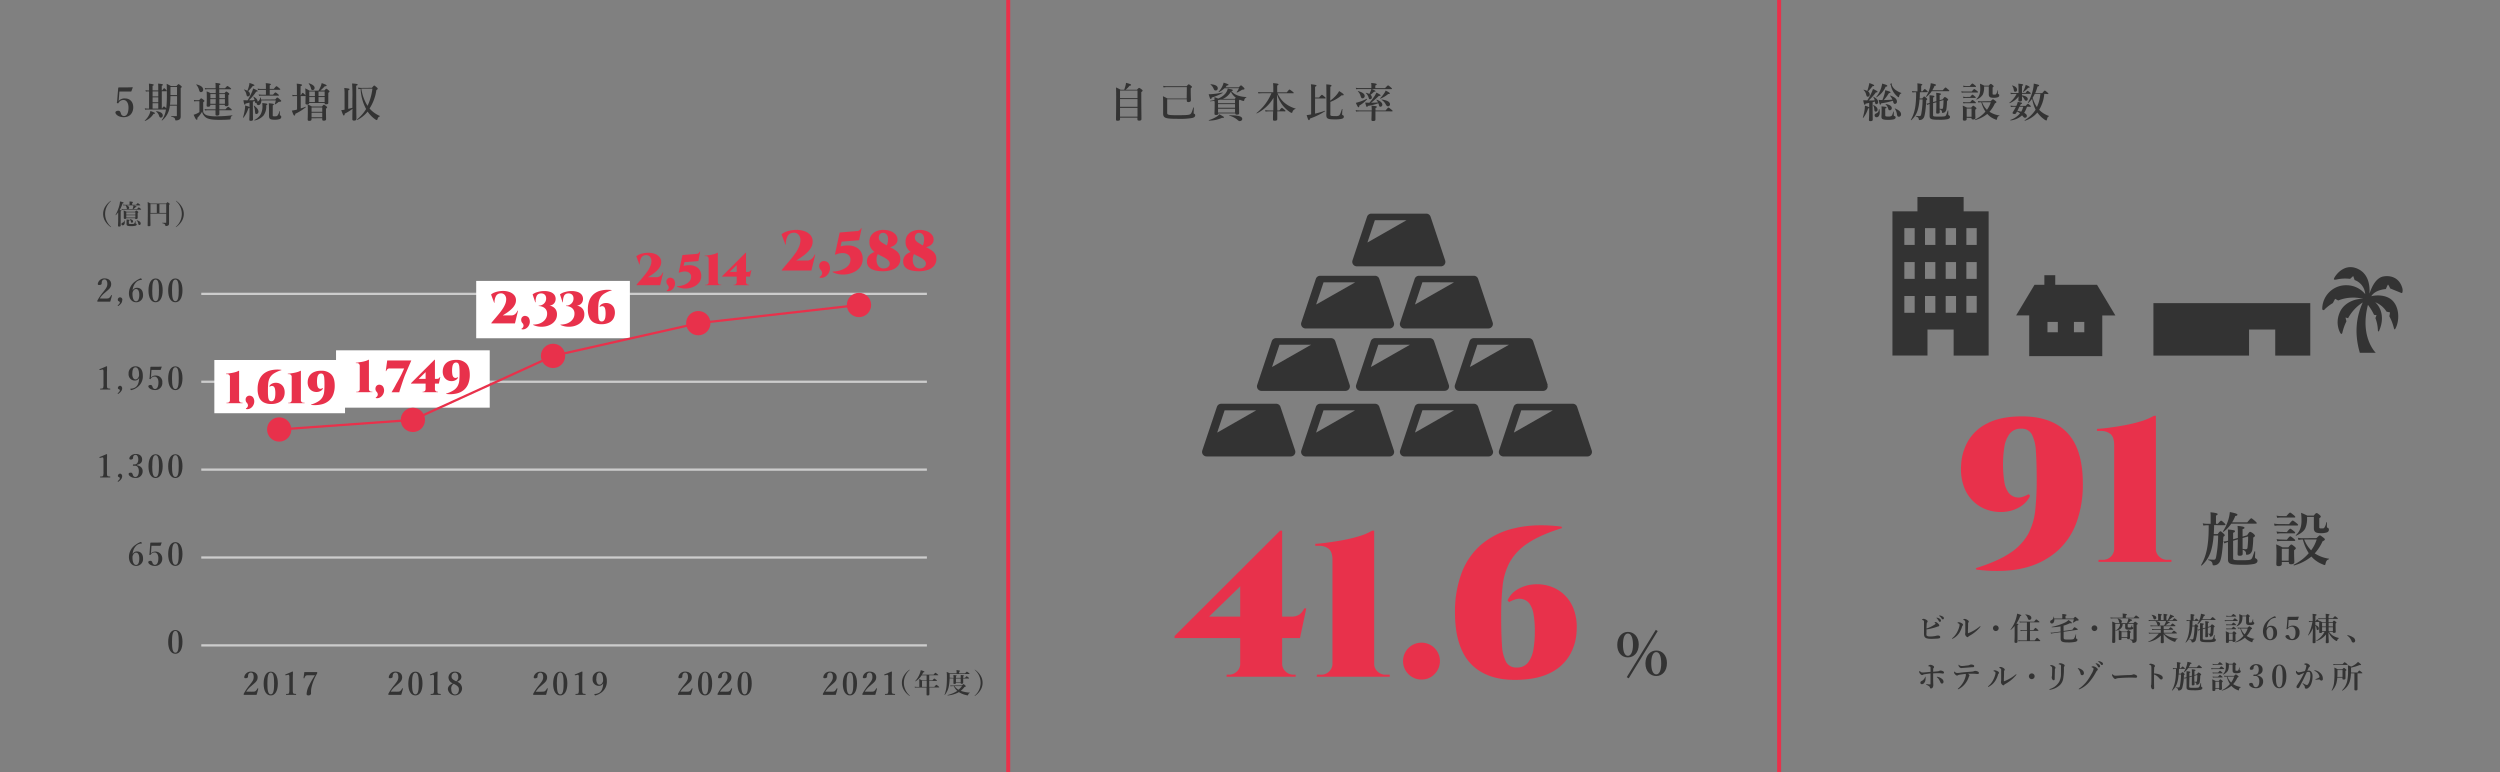 <svg id="pc" xmlns="http://www.w3.org/2000/svg" viewBox="0 0 1100 339.86"><rect x="0" y="0" width="1100" height="339.86" fill="#808080" stroke="none"/><defs><style>.cls-1{fill:#333;}.cls-2{fill:#e8314b;}.cls-3,.cls-4,.cls-6{fill:none;stroke-miterlimit:10;}.cls-3,.cls-6{stroke:#e8314b;}.cls-3{stroke-width:1.76px;}.cls-4{stroke:#ccc;}.cls-5{fill:#fff;}</style></defs><path class="cls-1" d="M721.05,283.56c0,3.57-2.13,5.7-4.78,5.7s-4.68-2-4.68-5.51,2.1-5.72,4.68-5.72S721.05,280.13,721.05,283.56Zm-6.94.11c0,3.14.81,4.89,2.16,4.89s2.24-1.75,2.24-4.89-.84-4.92-2.24-4.92S714.11,280.5,714.11,283.67Zm1.66,14.27,12.77-20.8.86.52-12.77,20.8Zm17.69-6.21c0,3.59-2.08,5.72-4.71,5.72s-4.76-2.06-4.76-5.54,2.16-5.69,4.76-5.69S733.46,288.3,733.46,291.73Zm-6.92.1c0,3.15.83,4.89,2.21,4.89s2.18-1.74,2.18-4.89-.8-4.91-2.18-4.91S726.54,288.69,726.54,291.83Z"/><path class="cls-2" d="M563.24,233.5l.81,6.66L532,271.3h36a6.27,6.27,0,0,0,3.78-.94,7,7,0,0,0,2.07-2.66h.9L572,280.75H516.8v-.9Zm.9,58.5a4.59,4.59,0,0,0,1.49,3.42,4.81,4.81,0,0,0,3.46,1.44h1v.9H539.66l.09-.9h.9a5,5,0,0,0,3.56-1.39,4.55,4.55,0,0,0,1.48-3.47Zm-18.45-39.06,17.55-19.44h.9v64.17H545.69Z"/><path class="cls-2" d="M579.35,297.76l.09-.9h1.89a4.78,4.78,0,0,0,3.51-1.44,4.66,4.66,0,0,0,1.44-3.42V246.37q0-3.51-1.62-4.86a6.53,6.53,0,0,0-4.32-1.35h-1.62v-.9c1.26,0,3-.22,5.09-.49s4.42-.63,6.88-1.08a67.37,67.37,0,0,0,7.16-1.71,26.35,26.35,0,0,0,5.89-2.48h.9v58.59a4.48,4.48,0,0,0,1.49,3.38,4.89,4.89,0,0,0,3.46,1.39h1.89v.9Z"/><path class="cls-2" d="M625.43,299a8.11,8.11,0,0,1-5.71-13.86,8.11,8.11,0,0,1,11.47,11.48A7.75,7.75,0,0,1,625.43,299Z"/><path class="cls-2" d="M687,231.7l.36.63q-9.63,3-15.07,6.66a24.21,24.21,0,0,0-8,8.37,28.48,28.48,0,0,0-3.15,10.58,126.81,126.81,0,0,0-.63,13.36q0,7.47.36,12.47a17.84,17.84,0,0,0,1.8,7.47,5,5,0,0,0,4.68,2.47,6,6,0,0,0,5-2.2,12.94,12.94,0,0,0,2.34-5.76,43.65,43.65,0,0,0,.63-7.61,42.59,42.59,0,0,0-.58-8,11.48,11.48,0,0,0-1.58-4.27,5.3,5.3,0,0,0-2.34-1.94,5.54,5.54,0,0,0-3.78-.27,13,13,0,0,0-3,1.26l-.72-.72a10.32,10.32,0,0,1,4-4.63,16,16,0,0,1,6.25-2.3,18.4,18.4,0,0,1,7.11.32,16.85,16.85,0,0,1,6.62,3.24,16.67,16.67,0,0,1,4.81,6.39,22.53,22.53,0,0,1,1.62,9.94,23.09,23.09,0,0,1-3,11,20,20,0,0,1-8.55,7.88q-5.71,2.92-14.63,3.1t-14.94-3a20.28,20.28,0,0,1-9.27-9.77q-3.15-6.65-3.15-16.92a48.37,48.37,0,0,1,2.88-17.23,30.82,30.82,0,0,1,8.73-12.65,34.32,34.32,0,0,1,14.63-7.15Q675.3,230.27,687,231.7Z"/><path class="cls-1" d="M52.29,43.49c0,.27-.07.56-.11.94A3.49,3.49,0,0,1,55,43.31c2.23,0,3.63,1.57,3.63,3.91s-1.42,4.34-4.12,4.34A5.25,5.25,0,0,1,52,51c-.59-.35-1.22-.94-1.22-1.53,0-.38.45-.74,1.29-.74s1,.84,1.17,1.33a1.37,1.37,0,0,0,1.3,1c1.4,0,2-1.62,2-3.76S55.51,44,54.4,44a2.43,2.43,0,0,0-2.27,1.31c-.11.18-.18.22-.49.09s-.25-.2-.21-.36a3.69,3.69,0,0,0,.1-.5L52,38.79a.31.31,0,0,1,.1-.23.31.31,0,0,1,.26-.11c.72,0,1.87,0,2.82,0,.74,0,1.87,0,3.06-.07.13,0,.18.07.17.14l-.6,1.62a.2.2,0,0,1-.18.13c-.72,0-1.17,0-1.82,0H52.54Z"/><path class="cls-1" d="M67.57,50.1a8.08,8.08,0,0,1-3.74,3.11c-.09,0-.22-.09-.15-.14a8.48,8.48,0,0,0,2.06-2.81,6.28,6.28,0,0,0,.45-1.44c1.54.58,2,.79,2,1S68,50.06,67.57,50.1Zm3.71-2.32c.54-.8.76-.94.88-.94s.33.14.83.65a1.37,1.37,0,0,1,.16.18,50.64,50.64,0,0,0,.27-6.21c0-2.2,0-3.42-.1-4.58a17.94,17.94,0,0,1,1.9,1h2.42c.63-.74.77-.85.92-.85s.32.11,1,.67c.31.25.42.38.42.52s-.06.22-.47.52v2c0,9.45,0,9.9,0,10.37,0,.85-.16,1.22-.72,1.55a2.76,2.76,0,0,1-1.31.32c-.29,0-.35,0-.42-.47-.09-.61-.52-.9-1.71-1.18-.09,0-.09-.22,0-.22.78,0,1.53,0,2.14,0,.27,0,.33-.06.33-.29V46.5H74.74a15.23,15.23,0,0,1-.43,2.14,9.18,9.18,0,0,1-3,4.38c-.07,0-.21-.06-.16-.13a10.22,10.22,0,0,0,1.87-4.7H64.83a5,5,0,0,0-.93.11l-.2-.67a4.3,4.3,0,0,0,1.1.15h.79V40.21h-.47a4.85,4.85,0,0,0-.92.11L64,39.66a4.57,4.57,0,0,0,1.08.14h.5v-1c0-.59,0-1.24-.07-2,2,.2,2.14.38,2.14.56s-.18.31-.52.41v2h2.5v-.9c0-.67,0-1.35-.07-2.09,1.94.18,2.13.34,2.13.51s-.19.32-.51.45v2h.2c.54-.77.76-.92.88-.92s.31.15.78.65a1.06,1.06,0,0,1,.3.5c0,.13,0,.18-.23.18H71.19v7.57Zm-4.14-7.57v2.2h2.5v-2.2Zm2.5,2.62h-2.5V45h2.5Zm-2.5,2.59v2.36h2.5V45.42Zm3.64,6.34c-.35,0-.62-.2-.81-.89a4.13,4.13,0,0,0-1.28-1.82c-.07,0,0-.17.11-.16,1.9.31,2.82.94,2.82,1.93A.9.9,0,0,1,70.78,51.76ZM75,42.29a37,37,0,0,1-.2,3.79h3.1V42.29Zm2.9-4H75v3.55h2.88Z"/><path class="cls-1" d="M89.41,49.25a2.69,2.69,0,0,0,1.71,1.52,15,15,0,0,0,4.08.41,56.94,56.94,0,0,0,7-.45c.09,0,.09.16,0,.2a1.13,1.13,0,0,0-.7,1c-.06.55-.09.61-.43.64-1,.13-3.1.17-4.43.17-2.94,0-4.72-.24-5.89-.94a4.36,4.36,0,0,1-1.84-2.65,12.74,12.74,0,0,1-2.07,2.7c.06.69,0,.83-.3.83s-.67-.65-1.34-2.19a9.41,9.41,0,0,0,1.3-.47,8.43,8.43,0,0,0,1.24-.7V44.52H86.49a3.41,3.41,0,0,0-1,.14l-.2-.72a4.2,4.2,0,0,0,1.19.16h1.13c.63-.72.78-.82.92-.82s.33.1,1,.63c.31.25.42.37.42.52s-.06.18-.54.57Zm-1-8.71c-.41,0-.63-.22-.88-1.12a5.3,5.3,0,0,0-1.15-2.1c-.08-.08,0-.18.14-.17,2.11.53,2.88,1.39,2.88,2.31A1,1,0,0,1,88.36,40.54Zm6.54-1.28H91.3a5.23,5.23,0,0,0-1,.11l-.2-.67a4.85,4.85,0,0,0,1.16.15h3.6v-.6a15,15,0,0,0-.06-1.78c1.79.2,2.16.29,2.16.56s-.12.25-.52.43v1.39H99c.74-.89,1-1,1.08-1s.38.14,1.14.72c.34.27.48.41.48.54s0,.18-.23.18h-5V41h2.31c.52-.61.66-.72.81-.72s.34.11.93.58c.27.21.38.34.38.48s-.09.25-.43.53v.7c0,1.82.07,3.08.07,3.49s-.36.68-.92.68-.72-.19-.72-.55v-.08H96.5c0,.42,0,1.28,0,2h2.7c.88-1,1.1-1.1,1.22-1.1s.35.14,1.1.78c.33.26.47.43.47.55s-.05.18-.23.18H96.52c0,.74,0,1.3,0,1.66s-.33.68-.94.68-.76-.18-.76-.52,0-.95,0-1.82H91.31a6.79,6.79,0,0,0-1.09.11l-.2-.67a5.94,5.94,0,0,0,1.29.15h3.55c0-.65,0-1.3,0-2H92.52v.18c0,.45-.31.67-.92.67s-.68-.18-.68-.61.07-1,.07-3.15c0-1,0-2-.07-3a16.16,16.16,0,0,1,1.69.77H94.9Zm-2.38,2.12V43.2h2.36c0-.61,0-1.2,0-1.82Zm2.36,2.24H92.52v2.05h2.36Zm1.6-.42h2.43V41.38H96.48Zm2.43,2.47V43.62H96.5v2.05Z"/><path class="cls-1" d="M121.12,43.76c.6-.74.74-.84.89-.84s.32.1,1.2.86c.42.38.53.5.53.65s-.15.36-.74.36a.67.67,0,0,0-.58.2,8.24,8.24,0,0,1-1.4.95.11.11,0,0,1-.15-.13,6.31,6.31,0,0,0,.47-1.63H115v0c0,1.06-.4,2.07-1.3,2.07a.8.8,0,0,1-.79-.83.58.58,0,0,1,0-.18.51.51,0,0,1-.25.06c-.38,0-.47-.11-.54-.85l-.85.27v2.63c0,1.93.05,4.39.05,5.19,0,.45-.32.63-.91.63s-.72-.15-.72-.53.1-1.6.1-3.94v-1.3c-.07.09-.21.15-.5.22a12.43,12.43,0,0,1-2.16,4.16c-.06.07-.24,0-.2-.11a23.13,23.13,0,0,0,.78-3.44,13.88,13.88,0,0,0,.16-1.82c1.38.42,1.82.58,1.92.74v-2c-.54.14-1.09.27-1.73.41-.1.34-.21.51-.37.51s-.4-.54-.58-2a18.29,18.29,0,0,0,1.84.07h0A31.1,31.1,0,0,0,110.61,41a10.13,10.13,0,0,0,.77-2.07c1.48.64,2,.93,2,1.11s-.16.29-.66.27a20.2,20.2,0,0,1-3.19,3.82c.74,0,1.46,0,2.18-.07H112a4.12,4.12,0,0,0-.54-1.42c0-.08.06-.13.13-.09,1.13.59,1.73,1.26,1.73,2a.58.58,0,0,1,0,.18,1.9,1.9,0,0,0,1.13-1.78.11.11,0,0,1,.2,0,3.29,3.29,0,0,1,.25.88Zm-11.59-5.89a6.28,6.28,0,0,0,.22-1.37c1.49.47,2.21.8,2.21,1s-.22.31-.72.31a18.89,18.89,0,0,1-2.07,2.32,1.5,1.5,0,0,1,.79,1.29.89.89,0,0,1-.83,1c-.46,0-.52-.08-.77-1.08a3.53,3.53,0,0,0-1-1.8.1.1,0,0,1,.09-.16,7.8,7.8,0,0,1,1.4.56A15.73,15.73,0,0,0,109.53,37.87Zm3.29,12.3c-.48,0-.55-.16-.63-1.35a6.45,6.45,0,0,0-.54-2.2c0-.07.09-.18.17-.12,1.33,1,1.9,1.78,1.9,2.63A1,1,0,0,1,112.82,50.17Zm4.34-3.87c0,.29,0,.56,0,.83a6.6,6.6,0,0,1-1.23,3.71A7.08,7.08,0,0,1,112.07,53c-.09,0-.22-.18-.15-.21a6.28,6.28,0,0,0,2.74-2.43,7.32,7.32,0,0,0,.81-3.86,10.79,10.79,0,0,0-.07-1.17c2,.22,2.23.29,2.23.53S117.51,46.16,117.16,46.3Zm1.52-4.63h1.45c.72-.86.94-1,1.07-1s.36.14,1.06.7c.31.25.45.41.45.54s0,.18-.23.18H115a4.92,4.92,0,0,0-1,.11l-.2-.67a5.22,5.22,0,0,0,1.21.14h2V39.53h-2.39a6.58,6.58,0,0,0-1.08.11l-.2-.67a5.79,5.79,0,0,0,1.28.15H117V38c0-.33,0-.79-.09-1.42,2.09.18,2.27.36,2.27.54s-.16.28-.5.45v1.53h1.8c.83-1,1-1.16,1.17-1.16s.36.15,1.15.8c.36.3.5.46.5.59s0,.18-.23.18h-4.39ZM120,50.75c0,.38.09.43.74.43s1,0,1.29-.25a4.61,4.61,0,0,0,.9-2c0-.09.2-.07.2,0,0,.51,0,1.28,0,1.51s0,.27.21.36a.7.7,0,0,1,.42.67,1,1,0,0,1-.65.9,6.09,6.09,0,0,1-2.22.31c-2,0-2.53-.35-2.53-1.75,0-.31,0-.61,0-1.95,0-1.18,0-2.37-.09-3.58,2,.24,2.22.27,2.22.52s-.15.29-.47.42Z"/><path class="cls-1" d="M136.06,45.31c0,.45-.27.67-1,.67-.43,0-.65-.15-.65-.49s0-1.4.06-3.37c0,.09-.08.15-.24.15h-1.91v5.45c.74-.23,1.48-.48,2.13-.75.09,0,.16.16.09.21a21.47,21.47,0,0,1-4.63,2.9c0,.56-.14.78-.39.78s-.53-.49-1.1-2.2a13.35,13.35,0,0,0,1.51-.27c.25,0,.5-.13.77-.2V42.27h-.93a4.48,4.48,0,0,0-1,.11l-.2-.67a4.08,4.08,0,0,0,1.07.14h1V39a16.24,16.24,0,0,0-.09-2.2c2.15.22,2.36.42,2.36.62s-.14.28-.65.52v3.92h.17c.43-.83.64-1,.77-1s.32.14.86.68a1.36,1.36,0,0,1,.35.51v-.56a25.31,25.31,0,0,0-.11-2.61,14.37,14.37,0,0,1,1.84,1h4A11.42,11.42,0,0,0,141.1,38a9.72,9.72,0,0,0,.45-1.44c1.84.68,2.15.83,2.15,1.06s-.2.33-.81.34a14.47,14.47,0,0,1-2,1.89h1.84c.57-.7.72-.81.86-.81s.33.11,1,.69c.29.25.4.38.4.52s-.16.32-.54.59v.74c0,1.91,0,3.24,0,3.68s-.3.64-1,.64c-.41,0-.63-.16-.63-.59Zm1,6.73v.45c0,.49-.3.69-1,.69-.47,0-.68-.16-.68-.58,0-.59.07-1.33.07-3.89,0-.9,0-1.8-.07-2.72a10.47,10.47,0,0,1,1.82.87h4.48c.58-.67.72-.78.86-.78s.33.11,1,.63c.29.26.39.38.39.53s-.1.3-.5.55v.76c0,2,.05,3.4.05,3.85s-.32.71-1,.71c-.47,0-.7-.15-.7-.56V52Zm.49-12.4c-.36,0-.58-.2-.72-.72a5.55,5.55,0,0,0-1-2.14.11.11,0,0,1,.13-.15c1.67.6,2.46,1.26,2.46,2A.9.9,0,0,1,137.56,39.64Zm1,2.65v-2h-2.47v2Zm-2.47,2.61h2.47V42.7h-2.47Zm5.71,2.37h-4.7V49.2h4.7Zm0,2.34h-4.7v2h4.7Zm1.06-9.34h-2.7v2h2.7Zm0,2.43h-2.7v2.2h2.7Z"/><path class="cls-1" d="M156.74,40.12c0,9,.08,11.2.08,12.14,0,.52-.33.81-1,.81-.56,0-.79-.2-.79-.63,0-.59,0-2,.07-4.56A19.49,19.49,0,0,1,151.69,50c0,.55-.18.81-.42.81s-.25,0-1.13-2.36a6.53,6.53,0,0,0,1.19-.13l.28-.05V41.11a21.46,21.46,0,0,0-.14-2.41c2.12.2,2.32.38,2.32.56s-.18.34-.57.49V47.9c.61-.14,1.24-.3,1.83-.48,0-1.12,0-2.4,0-3.91a61.48,61.48,0,0,0-.14-6.79c2.19.18,2.45.25,2.45.52s-.06.22-.64.49Zm6.9-1.49c.74-.85.88-1,1-1s.32.1,1.1.79c.36.34.46.47.46.61s-.12.34-.59.58a20.15,20.15,0,0,1-3,8.13A12.65,12.65,0,0,0,167.1,51c.09,0,.05.21,0,.23-.54.16-.77.45-1,1.19-.13.34-.16.41-.33.41a1.65,1.65,0,0,1-.63-.29,12.72,12.72,0,0,1-3.38-3.44,14.07,14.07,0,0,1-4.54,3.68c-.07,0-.2-.16-.13-.22a17.76,17.76,0,0,0,4-4.59,20.56,20.56,0,0,1-2.42-8.86,7.89,7.89,0,0,0-.95.13l-.2-.7a9.88,9.88,0,0,0,1.59.14ZM159,39a18.93,18.93,0,0,0,2.72,7.57A24.52,24.52,0,0,0,163.86,39Z"/><path class="cls-1" d="M492.81,51.76v.64c0,.51-.3.74-1,.74s-.77-.2-.77-.61c0-1.58.07-3.26.07-9.61,0-1.48,0-3-.07-4.45a17.57,17.57,0,0,1,2,1h1.62c.22-.61.42-1.24.56-1.8a5.56,5.56,0,0,0,.22-1.22c1.78.45,2.23.65,2.23.9s-.16.29-.66.38a11.28,11.28,0,0,1-1.73,1.74h5c.63-.68.77-.79.92-.79s.36.09,1.08.63c.34.25.47.43.47.58s-.09.28-.58.63v1.82c0,5.22.07,8.85.07,10,0,.52-.29.74-1,.74-.58,0-.78-.16-.78-.65v-.66Zm7.69-11.92h-7.69v3.33h7.69Zm0,3.74h-7.69V47h7.69Zm0,3.87h-7.69v3.89h7.69Z"/><path class="cls-1" d="M522.21,38.34h-8.9a6.42,6.42,0,0,0-1.33.15l-.2-.72a7.63,7.63,0,0,0,1.52.16h8.82c.63-.72.77-.83.92-.83s.34.11,1,.63c.33.25.44.38.44.52s-.06.18-.56.61v.87c0,2.25.09,3.82.09,4.32s-.33.86-1.06.86c-.51,0-.76-.16-.76-.61v-.61h-8.63v6c0,.81.36,1,4.31,1,4.57,0,5.4-.13,5.87-.47s.79-1.06,1.29-2.88c0-.09.26-.07.26,0,0,.75-.08,1.87-.08,2.25s0,.38.24.47a.64.64,0,0,1,.43.68c0,.58-.41,1-1.51,1.21a31.76,31.76,0,0,1-5.91.34c-5.72,0-6.68-.33-6.68-2.38,0-.74,0-2.07,0-4,0-1.71,0-2.2-.09-3.57a21.75,21.75,0,0,1,2,1h8.46Z"/><path class="cls-1" d="M533.15,42.92c-.07.46-.18.64-.41.64s-.33-.1-.92-2.1a17.14,17.14,0,0,0,1.85-.09,31.35,31.35,0,0,0,4.18-.67c.09,0,.16.2.09.23A24.09,24.09,0,0,1,533.15,42.92Zm4.54,8.93a14.08,14.08,0,0,1-5.75,1.22c-.09,0-.12-.22,0-.23a13.93,13.93,0,0,0,3.29-1.46,4.9,4.9,0,0,0,1.3-1.1c2,1.13,2,1.13,2,1.37S538.39,51.86,537.69,51.85Zm-3.35-7.48c-.58.08-1.17.15-1.82.2-.09,0-.14-.2,0-.21a14.72,14.72,0,0,0,1.85-.42c0-.39,0-.79,0-1.19a14.08,14.08,0,0,1,1.62.63,8.4,8.4,0,0,0,3.23-2.27A5.56,5.56,0,0,0,540.21,39c1.58.24,2.25.45,2.25.69s-.2.27-.67.39a6.64,6.64,0,0,0,2.6,1.86,11.89,11.89,0,0,0,4,.74c.09,0,0,.18,0,.21a1.49,1.49,0,0,0-.94,1.33.25.25,0,0,1-.27.2,2.88,2.88,0,0,1-.77-.18q-.47-.16-.9-.36a1.8,1.8,0,0,1-.36.25V45c0,2.5.07,4.25.07,4.81s-.38.63-1,.63c-.45,0-.69-.15-.69-.54h-7.47V50c0,.4-.32.59-.94.59s-.75-.16-.75-.59c0-.81.09-1.64.09-4.95Zm.54-4.55c-.42,0-.61-.16-.87-.74a4.37,4.37,0,0,0-1.38-1.87c-.07-.06,0-.15.07-.15,2.07.18,3.11.76,3.11,1.79A.91.91,0,0,1,534.88,39.82Zm1.06,5.6h7.47V43.85H536.9l-1,.24Zm7.47.41h-7.47V47.4h7.47Zm0,2h-7.47v1.71h7.47Zm-4.64-9a9.5,9.5,0,0,1-2.42,1.68c-.07,0-.25-.11-.18-.16a8.46,8.46,0,0,0,1.64-2.36,7.74,7.74,0,0,0,.58-1.62c1.69.5,2.16.72,2.16.92s-.09.25-.79.37a3.93,3.93,0,0,1-.58.76h5.91c.66-.74.81-.85.95-.85s.31.11,1.06.81c.35.33.45.47.45.62,0,.32-.09.41-.75.45a1,1,0,0,0-.61.25,12.75,12.75,0,0,1-1.89,1c-.09,0-.22-.15-.17-.22a6.37,6.37,0,0,0,1-1.68Zm4.52,4.67a5.86,5.86,0,0,1,.47-.52,7.23,7.23,0,0,1-2.18-2.62,7.35,7.35,0,0,1-3.51,3.14Zm2.34,9.81a1.48,1.48,0,0,1-1.08-.52,8.94,8.94,0,0,0-3.66-1.89c-.09,0-.07-.18,0-.18,4.66,0,5.71.66,5.71,1.69A1,1,0,0,1,545.63,53.25Z"/><path class="cls-1" d="M560.26,48.59c0-1.86.09-3.71.09-5.57A17.36,17.36,0,0,1,553,49.9c-.1,0-.2-.12-.13-.18a21.53,21.53,0,0,0,6.55-8.7h-4.14a13.53,13.53,0,0,0-1.55.11l-.19-.66a11.19,11.19,0,0,0,1.71.14h5V39.08a18.74,18.74,0,0,0-.11-2.5c1.84.14,2.38.27,2.38.54s-.14.3-.56.52v3h4.23c.85-1.1,1.07-1.24,1.19-1.24s.36.14,1.3.86c.41.34.56.49.56.61s-.06.18-.24.18h-6.88A11.54,11.54,0,0,0,564.9,45,13.48,13.48,0,0,0,570,47.76a.09.09,0,0,1,0,.18,1.89,1.89,0,0,0-1.33,1.39c-.09.25-.18.34-.32.34a2.07,2.07,0,0,1-.81-.38A13.2,13.2,0,0,1,564,45.85a17.37,17.37,0,0,1-2.13-4.32c0,1.67.09,5.44.15,7.06h.91c.76-1,1-1.14,1.1-1.14s.34.15,1.12.8c.32.28.47.45.47.57s-.06.18-.24.18H562c0,1.64,0,2.85,0,3.39s-.4.73-1.1.73-.79-.16-.79-.61,0-1.74.07-3.51h-2a10.14,10.14,0,0,0-1.33.11l-.2-.67a7.15,7.15,0,0,0,1.42.15Z"/><path class="cls-1" d="M578.62,50a43.28,43.28,0,0,0,4.32-1.26c.09,0,.16.14.09.2a30,30,0,0,1-6.64,3.22c-.09.5-.22.7-.47.7s-.43-.36-1-2.23c.36,0,.74-.07,1.13-.14l.85-.15V39.24a13.07,13.07,0,0,0-.11-2.16c2.23.2,2.47.4,2.47.58s-.13.29-.63.52V42.9h1.75c.91-1,1.13-1.19,1.26-1.19s.34.14,1.15.83c.36.3.5.46.5.59s0,.18-.23.18h-4.43Zm6.68-5.71A15.58,15.58,0,0,0,588,41.84a9.58,9.58,0,0,0,1.22-1.77c1.44.9,2,1.33,2,1.59s-.16.34-.87.25a16.9,16.9,0,0,1-5,2.93V50.3c0,.72.16.77,2.18.77a3,3,0,0,0,1.58-.21c.45-.26.78-1.07,1.33-2.85,0-.09.24-.07.24,0-.06.74-.15,2-.15,2.25a.37.37,0,0,0,.24.4c.39.19.52.34.52.66,0,.52-.34.85-1.12,1a13.31,13.31,0,0,1-2.75.21c-3.28,0-3.84-.29-3.84-2,0-.35.06-.69.06-2.06,0-3.78,0-7.56-.07-11.36,2,.2,2.28.27,2.28.56s-.09.32-.5.5Z"/><path class="cls-1" d="M605.19,49c0,1.89,0,3.19,0,3.64s-.39.61-1,.61-.76-.14-.76-.65.07-1.46.09-3.6H598a9.87,9.87,0,0,0-1.32.11l-.19-.67a7.62,7.62,0,0,0,1.47.15h5.6v-.11a18.17,18.17,0,0,0-.09-2c2.11.22,2.34.29,2.34.56s-.09.23-.59.48v1.07h4.46c.9-1.12,1.12-1.26,1.25-1.26s.36.14,1.27.88c.42.32.56.49.56.61s-.05.18-.23.18Zm-7.11-2.52c0,.54-.08.72-.33.72s-.5-.45-1.19-1.94c.54-.15,1.07-.29,1.55-.45a17.82,17.82,0,0,0,3.22-1.34c.08,0,.24.15.18.22A13.43,13.43,0,0,1,598.08,46.48Zm5.49-7.27c1.26.48,1.65.7,1.65.91s0,.2-.63.22A9.32,9.32,0,0,1,603,41.71a1.43,1.43,0,0,1,.61,1.12.77.77,0,0,1-.74.84c-.43,0-.48-.07-.77-1a3.94,3.94,0,0,0-1.1-1.66.09.09,0,0,1,.07-.16,6,6,0,0,1,1.44.5c.17-.34.33-.68.47-1a7.45,7.45,0,0,0,.42-1.17H598a8.8,8.8,0,0,0-1.26.1l-.2-.66a7.13,7.13,0,0,0,1.42.14h5.44V37.57a7.21,7.21,0,0,0-.09-1.07c2.23.2,2.45.4,2.45.6s-.2.36-.63.5v1.19h4.29c1-1.08,1.2-1.22,1.33-1.22s.34.14,1.19.84c.37.33.52.49.52.62s-.06.18-.24.18Zm-4,4.07c-.49,0-.61-.17-.94-1.12a4.19,4.19,0,0,0-1.15-1.93.1.1,0,0,1,.09-.16c2,.58,2.9,1.26,2.9,2.2A1,1,0,0,1,599.57,43.28Zm6.77,1.8A5,5,0,0,0,605.6,44a.1.1,0,0,1,.13-.13c1.53.5,2.5,1.33,2.5,2.18a.88.88,0,0,1-.85.92c-.41,0-.5-.13-.75-1.1a3.12,3.12,0,0,0-.15-.43,24.33,24.33,0,0,1-4.7,1.17c-.08.39-.14.48-.3.48s-.4-.3-.78-1.94c.81,0,1.25.05,1.84.05a22.8,22.8,0,0,0,2.31-3,13,13,0,0,0,.77-1.46c1.55.81,1.82,1,1.82,1.22s0,.2-.76.24a38.47,38.47,0,0,1-3.4,3C604.31,45.18,605.31,45.15,606.34,45.08Zm4.48-3.73a13.53,13.53,0,0,1-3.42,2.07c-.09,0-.23-.11-.16-.16A13.12,13.12,0,0,0,609,41.11a5.88,5.88,0,0,0,.69-1.27c1.38.72,1.83,1,1.83,1.24S611.4,41.37,610.82,41.35Zm-.09,5.42c-.45,0-.59-.15-1.09-1a4.88,4.88,0,0,0-1.72-1.8c-.07,0,0-.2.08-.18,2.41.36,3.6,1.06,3.6,2.11A.87.87,0,0,1,610.73,46.77Z"/><path class="cls-1" d="M974.21,231.07c0,1.3-.08,2.62-.15,3.92h1.71c.81-1.06,1-1.22,1.22-1.22s.47.16,1.36,1c.39.34.54.55.54.76s-.08.26-.62.67c-.29,5.46-.78,9.39-1.46,10.77a3.19,3.19,0,0,1-1,1.25,3,3,0,0,1-1.82.54c-.31,0-.42-.1-.44-.41-.16-1.07-.52-1.49-1.88-1.9-.13,0-.07-.31.06-.31,1.17.1,1.84.13,2.13.13.78,0,1-.13,1.22-1.17a53.78,53.78,0,0,0,.91-9.47h-2c-.52,6.76-2,10.22-5.25,13.21-.11.08-.34-.13-.26-.23,2.36-4,3.35-8.87,3.35-16.75v-.75h-.67a11.16,11.16,0,0,0-1.67.15l-.28-1a9.08,9.08,0,0,0,1.92.21h1.56v-3.15c0-.41,0-1-.1-1.92,2.91.29,3.17.57,3.17.83s-.24.39-.73.65v3.59h.83c.94-1.17,1.25-1.38,1.43-1.38s.5.21,1.35,1c.34.31.55.54.55.73s-.08.26-.34.26Zm7.54-.65a14.69,14.69,0,0,1-3.38,3.56c-.1.08-.36-.08-.28-.18a19.27,19.27,0,0,0,2.39-5.15,17.23,17.23,0,0,0,.65-3.36c2.73.58,3.33.81,3.33,1.17s-.26.47-.94.58a15.64,15.64,0,0,1-1.38,2.78h6.66c1.27-1.56,1.58-1.77,1.77-1.77s.49.21,1.66,1.22c.52.47.73.71.73.89s-.08.26-.34.26Zm.83,15.08c0,.88.16,1,3.49,1s3.9-.11,4.34-.39.62-.63,1.54-3.46c0-.13.33-.08.33.05,0,.78-.08,1.87-.08,2.37a.61.61,0,0,0,.39.67c.53.32.71.58.71,1,0,.7-.47,1.17-1.67,1.43a24.55,24.55,0,0,1-5,.34c-5.36,0-6.32-.39-6.32-2.44,0-.65,0-1.3,0-4,0-1.19,0-2.36,0-3.56a6.28,6.28,0,0,0-1.53.6l-.49-.86A6.72,6.72,0,0,0,980,238l.36-.1c0-1.64,0-3.28-.07-4.94,2.75.29,3.09.39,3.09.78s-.18.42-.81.68v2.86l2.08-.6v-1.85a29.13,29.13,0,0,0-.13-3.43c2.29.21,3.05.42,3.05.81s-.24.41-.84.59v3.28l2-.57c.81-1.22,1.07-1.51,1.35-1.51a4.14,4.14,0,0,1,1.8,1.2,1.06,1.06,0,0,1,.31.52c0,.26-.18.44-.76.8a38.14,38.14,0,0,1-.41,5.39,3,3,0,0,1-.83,1.61,2.41,2.41,0,0,1-1.59.57c-.34,0-.36-.05-.36-.7s-.52-1.15-1.46-1.54c0,.81,0,1.41,0,1.75,0,.67-.39.93-1.33.93-.7,0-.91-.18-.91-.86s.08-2.68.1-6.34l-2.08.6Zm4.16-8.77c0,.81,0,1.59,0,2.4v2.36a6.82,6.82,0,0,0,1.4.16.71.71,0,0,0,.76-.7,40.59,40.59,0,0,0,.28-4.92Z"/><path class="cls-1" d="M1007.18,230.62c1.12-1.37,1.43-1.58,1.61-1.58s.52.21,1.67,1.12c.49.39.7.62.7.8s-.08.26-.34.26h-8.22a11.11,11.11,0,0,0-1.76.16l-.29-1a11.22,11.22,0,0,0,2.08.2ZM1004,247.29v.81c0,.67-.47,1-1.33,1s-1.09-.26-1.09-.88c0-.81.08-1.64.08-5a35.39,35.39,0,0,0-.16-3.69,23,23,0,0,1,2.76,1.3h2.6c.91-1.09,1.11-1.25,1.32-1.25s.47.16,1.41.91c.41.37.57.55.57.75s-.18.47-.76.86V243c0,2.24.11,3.77.11,4.27,0,.67-.47,1-1.41,1-.7,0-1-.23-1-.81v-.18Zm2-20.18c1.14-1.35,1.45-1.56,1.64-1.56s.52.21,1.61,1.1c.47.39.67.62.67.8s-.07.26-.33.26h-6.09a9.37,9.37,0,0,0-1.53.16l-.29-1a8.67,8.67,0,0,0,1.82.2Zm.23,7c1-1.27,1.3-1.48,1.48-1.48s.52.21,1.51,1c.44.37.65.6.65.78s-.08.26-.34.26h-6a9,9,0,0,0-1.58.16l-.29-1a8.53,8.53,0,0,0,1.87.21Zm0,3.36c1-1.28,1.3-1.49,1.48-1.49s.52.21,1.53,1c.44.37.65.6.65.78s-.08.26-.34.26h-6a9.92,9.92,0,0,0-1.56.16l-.28-1a8.29,8.29,0,0,0,1.84.21Zm.85,4H1004v5.22H1007Zm12.17-4.71c1.07-1,1.28-1.2,1.48-1.2s.5.16,1.57,1c.49.39.64.57.64.78s-.28.54-1,.81a20.09,20.09,0,0,1-3.46,5.33,15.35,15.35,0,0,0,6.24,2.34.14.14,0,0,1,0,.26c-.88.26-1.22.75-1.5,2-.08.39-.18.55-.37.55a4.44,4.44,0,0,1-1-.37,12.43,12.43,0,0,1-4.83-3.38,21,21,0,0,1-7.67,3.93c-.13,0-.26-.29-.13-.34a20.23,20.23,0,0,0,6.63-5.07,20.54,20.54,0,0,1-2.58-6h-.41a5.66,5.66,0,0,0-1.51.21l-.29-1a8.78,8.78,0,0,0,1.9.21Zm4.58-5.1c0,.4.1.5.52.65a.82.82,0,0,1,.36.79c0,.54-.33,1-1,1.19a7.87,7.87,0,0,1-2.52.31c-2.29,0-3.09-.57-3.09-2.21,0-1,0-1.27,0-2.28v-2.66h-3v.5a10.39,10.39,0,0,1-.83,4.62c-.7,1.28-1.9,2.14-3.9,3.12-.11.06-.34-.1-.24-.18a7.08,7.08,0,0,0,2.21-3.61,12.07,12.07,0,0,0,.32-3.15,28.92,28.92,0,0,0-.19-3.12,29.74,29.74,0,0,1,2.71,1.23h2.86c.83-1,1-1.1,1.27-1.1s.47.11,1.33.83a1.45,1.45,0,0,1,.52.68c0,.26-.18.47-.68.75v4c0,.41.18.49,1,.49.62,0,1,0,1.22-.31a5.65,5.65,0,0,0,.86-2.32c0-.13.31-.13.31,0Zm-10,5.7a13.61,13.61,0,0,0,3.07,4.78,15.7,15.7,0,0,0,2.44-4.78Z"/><path class="cls-2" d="M869.66,250.64l-.35-.63q9.62-3,15.07-6.66a24.21,24.21,0,0,0,8-8.37,28.66,28.66,0,0,0,3.14-10.58,126.81,126.81,0,0,0,.63-13.36q0-7.47-.36-12.47A18.42,18.42,0,0,0,894,191.1a5,5,0,0,0-4.73-2.47,6,6,0,0,0-5,2.2,12.8,12.8,0,0,0-2.33,5.72,50.08,50.08,0,0,0,0,15.66,10.93,10.93,0,0,0,1.62,4.27,5.5,5.5,0,0,0,6.12,2.21,12.72,12.72,0,0,0,2.92-1.26l.64.72a10.93,10.93,0,0,1-4,4.59,15.25,15.25,0,0,1-6.22,2.34,18.4,18.4,0,0,1-7.11-.32,16.81,16.81,0,0,1-6.61-3.24,16.49,16.49,0,0,1-4.81-6.43,22.3,22.3,0,0,1-1.62-9.9,23.31,23.31,0,0,1,3-11,20,20,0,0,1,8.56-7.92c3.83-2,8.73-3,14.66-3.06q13.23-.18,20.3,7t7.06,22.68a48.37,48.37,0,0,1-2.88,17.23,30.76,30.76,0,0,1-8.73,12.65A34.29,34.29,0,0,1,890.18,250Q881.45,252.08,869.66,250.64Z"/><path class="cls-2" d="M923.3,247.22l.09-.9h1.89a4.78,4.78,0,0,0,3.51-1.44,4.67,4.67,0,0,0,1.44-3.42V195.83q0-3.51-1.62-4.86a6.53,6.53,0,0,0-4.32-1.35h-1.62v-.9c1.26-.06,3-.23,5.09-.5s4.42-.63,6.88-1.08a67.37,67.37,0,0,0,7.16-1.71,26.36,26.36,0,0,0,5.89-2.47h.9v58.59a4.46,4.46,0,0,0,1.49,3.37,4.89,4.89,0,0,0,3.46,1.4h1.89v.9Z"/><path class="cls-1" d="M821.59,44.19a21.65,21.65,0,0,0,1.71-3.06,14.22,14.22,0,0,0,.81-2c1.41.65,2,1,2,1.24s-.2.29-.71.27a24.22,24.22,0,0,1-3.18,3.58c.9,0,1.78,0,2.66-.09a4.3,4.3,0,0,0-.65-1.44c-.05-.07.07-.14.15-.1,1.38.75,2,1.45,2,2.34a.83.83,0,0,1-.74.91c-.42,0-.58-.25-.69-1.18v0c-.32.11-.66.22-1,.31v2.52c0,1.92.06,4.32.06,5.11,0,.49-.33.7-.94.7s-.74-.16-.74-.57.11-1.55.11-3.89V47.54a1,1,0,0,1-.47.18,12.41,12.41,0,0,1-2.12,4.11c-.06.07-.22,0-.2-.11a24.82,24.82,0,0,0,.76-3.33,13.75,13.75,0,0,0,.14-1.87,6.13,6.13,0,0,1,1.89.7V45.27c-.43.09-.95.2-1.58.35-.11.36-.22.5-.38.5s-.36-.34-.67-2c.43,0,.63,0,.94,0Zm.69-6.53c.1-.42.18-.79.23-1.12,1.62.58,2.14.85,2.14,1.06s-.21.31-.72.31a20.85,20.85,0,0,1-2,2.32,1.53,1.53,0,0,1,.74,1.32.89.89,0,0,1-.8,1c-.46,0-.52-.08-.81-1.08A3.5,3.5,0,0,0,820,39.64c-.07-.07,0-.18.11-.16a7.06,7.06,0,0,1,1.48.54A18.43,18.43,0,0,0,822.28,37.66Zm3.09,11.45c-.43,0-.61-.16-.68-1a4.14,4.14,0,0,0-.49-1.8c-.05-.07.06-.12.13-.09,1.24.67,1.8,1.26,1.8,2A.79.79,0,0,1,825.37,49.11Zm1.73.27c0,1.21-.45,2.21-1.42,2.21a.83.83,0,0,1-.85-.84c0-.4.2-.65.71-.87.82-.34,1.09-.79,1.18-1.85,0-.09.18-.11.2,0A5.06,5.06,0,0,1,827.1,49.38Zm2.58-11.22a10.19,10.19,0,0,1-4,4.65c-.07,0-.22-.06-.16-.13a12,12,0,0,0,2.27-4.25c.14-.52.27-1.08.37-1.65,1.9.55,2.24.7,2.24,1S830.2,38.09,829.68,38.16ZM828.27,44a23.75,23.75,0,0,0,.87-2.51,11.23,11.23,0,0,0,.36-1.8c1.81.49,2.3.69,2.3.94s0,.23-.72.39a18.12,18.12,0,0,1-2.2,3c1.26,0,2.53-.08,3.77-.17a5.58,5.58,0,0,0-1-1.65c0-.07,0-.2.09-.17,2,.71,2.92,1.59,2.92,2.65a1,1,0,0,1-.85,1.05c-.39,0-.63-.27-.79-.81,0-.2-.11-.4-.16-.58a31.38,31.38,0,0,1-5.15,1.12c-.07.41-.22.59-.42.59s-.28-.29-.68-2.11A10.18,10.18,0,0,0,828,44Zm1.24,6.68c0,.5.2.59,1.35.59a2.68,2.68,0,0,0,1.3-.2c.31-.18.49-.48.9-1.94,0-.09.2-.08.2,0,0,.43,0,1,0,1.53,0,.23.05.28.23.36.4.16.58.27.58.66s-.27.67-.9.85a10.78,10.78,0,0,1-2.43.21c-2.27,0-2.9-.32-2.9-1.31,0-.58.07-1.12.07-3.53a8.33,8.33,0,0,0-.07-1.1c2.09.22,2.21.24,2.21.51s-.1.23-.56.43Zm2-2.17c-.4,0-.56-.16-.7-.68a3.79,3.79,0,0,0-1.16-1.91c-.07-.05,0-.16.08-.14,1.67.23,2.66.92,2.66,1.78A.9.9,0,0,1,831.46,48.51Zm4.1-6c0,.2-.1.27-.23.27a1,1,0,0,1-.5-.29,10.24,10.24,0,0,1-1.59-1.73,9.39,9.39,0,0,1-1.31-3.17.67.67,0,0,0-.25-.47c-.06-.07-.08-.1-.08-.14s.36-.25.63-.25a.15.15,0,0,1,.17.14c0,.06-.09.27-.09.34a1,1,0,0,0,.12.45A5.17,5.17,0,0,0,834,39.53a9.72,9.72,0,0,0,2.52,1.35.13.13,0,0,1,0,.23C836,41.35,835.82,41.6,835.56,42.54Zm-.14,8.84c-.5,0-.68-.24-.83-1.14a5.07,5.07,0,0,0-.93-2.36c-.06-.07.05-.16.14-.12,1.82.79,2.61,1.58,2.61,2.57A1,1,0,0,1,835.42,51.38Z"/><path class="cls-1" d="M844.74,40.59c0,.9,0,1.82-.11,2.72h1.19c.56-.74.7-.85.85-.85s.32.11.93.67c.27.24.38.38.38.52s-.05.18-.43.47c-.2,3.78-.54,6.5-1,7.46a2.16,2.16,0,0,1-.7.86,2.07,2.07,0,0,1-1.26.38c-.22,0-.29-.07-.31-.29-.11-.74-.36-1-1.29-1.31-.09,0-.06-.22,0-.22.81.07,1.28.09,1.48.09.54,0,.66-.09.85-.81a37.6,37.6,0,0,0,.63-6.55h-1.36c-.36,4.68-1.36,7.07-3.63,9.14-.07.06-.24-.09-.18-.16,1.64-2.79,2.32-6.14,2.32-11.6v-.52h-.47a7.71,7.71,0,0,0-1.15.11l-.2-.67a6.42,6.42,0,0,0,1.33.15h1.08V38a13.27,13.27,0,0,0-.07-1.33c2,.2,2.2.39,2.2.57s-.16.27-.5.45v2.49h.57c.65-.81.87-1,1-1s.34.15.94.69c.23.21.38.38.38.5s-.06.18-.24.18Zm5.22-.45a10.2,10.2,0,0,1-2.34,2.47c-.07,0-.25,0-.2-.13a13.3,13.3,0,0,0,1.66-3.56,12,12,0,0,0,.45-2.32c1.89.39,2.31.55,2.31.81s-.19.32-.65.39a11.57,11.57,0,0,1-1,1.93h4.61c.88-1.08,1.1-1.23,1.23-1.23s.34.15,1.15.85c.36.32.5.49.5.61s-.05.18-.23.18Zm.58,10.45c0,.61.11.72,2.41.72s2.7-.08,3-.27.43-.44,1.06-2.4c0-.09.23,0,.23,0,0,.54,0,1.29,0,1.64a.41.41,0,0,0,.27.46c.36.22.49.4.49.72,0,.49-.33.81-1.16,1a16.56,16.56,0,0,1-3.43.24c-3.71,0-4.38-.27-4.38-1.69,0-.45,0-.9,0-2.78,0-.83,0-1.64,0-2.46a4.68,4.68,0,0,0-1.06.41l-.35-.59a5,5,0,0,0,1.16-.2l.25-.07c0-1.14,0-2.27-.06-3.43,1.91.2,2.15.28,2.15.54s-.13.29-.56.47v2L852,44.5V43.22a21.78,21.78,0,0,0-.09-2.38c1.58.15,2.11.29,2.11.56s-.17.29-.58.42v2.27l1.37-.4c.56-.85.74-1,.93-1a2.84,2.84,0,0,1,1.25.82.77.77,0,0,1,.21.36c0,.18-.12.31-.52.56a25.3,25.3,0,0,1-.29,3.73,2.1,2.1,0,0,1-.57,1.12,1.66,1.66,0,0,1-1.1.39c-.24,0-.25,0-.25-.48s-.36-.8-1-1.07c0,.56,0,1,0,1.21,0,.47-.28.65-.92.65s-.63-.13-.63-.6S852,47.49,852,45l-1.44.41Zm2.88-6.07c0,.56,0,1.1,0,1.65v1.64a4.7,4.7,0,0,0,1,.11c.29,0,.47-.14.52-.49a27.26,27.26,0,0,0,.2-3.4Z"/><path class="cls-1" d="M867.57,40.29c.77-1,1-1.1,1.11-1.1s.36.14,1.15.77c.35.27.49.43.49.56s-.05.18-.23.18H864.4a8.69,8.69,0,0,0-1.23.11l-.2-.67a7.41,7.41,0,0,0,1.44.15Zm-2.24,11.54v.56c0,.46-.32.7-.92.7s-.75-.18-.75-.61.05-1.14.05-3.44a24.47,24.47,0,0,0-.11-2.56,16.54,16.54,0,0,1,1.91.9h1.8c.63-.76.78-.86.92-.86s.33.1,1,.63c.29.25.4.37.4.52s-.13.32-.52.59v.6c0,1.55.07,2.61.07,3s-.32.7-1,.7c-.49,0-.72-.16-.72-.56v-.12Zm1.39-14c.79-.94,1-1.08,1.13-1.08s.36.14,1.12.75c.32.27.47.43.47.56s-.06.18-.24.18H865a6.46,6.46,0,0,0-1.06.11l-.2-.67a5.63,5.63,0,0,0,1.26.15Zm.16,4.82c.69-.88.9-1,1-1s.36.14,1,.72c.31.25.45.41.45.54s0,.18-.23.18H865a6.68,6.68,0,0,0-1.1.1l-.2-.66a5.89,5.89,0,0,0,1.3.14Zm0,2.32c.69-.88.9-1,1-1s.36.14,1.06.72c.31.25.45.41.45.54s0,.18-.23.18H865a5.64,5.64,0,0,0-1.08.11l-.2-.67A5.72,5.72,0,0,0,865,45Zm.6,2.79h-2.13v3.62h2.13Zm8.42-3.25c.74-.72.89-.83,1-.83s.34.11,1.08.7c.34.27.45.4.45.54s-.2.38-.67.56a13.89,13.89,0,0,1-2.39,3.69,10.52,10.52,0,0,0,4.32,1.62.09.09,0,0,1,0,.18c-.61.18-.85.52-1,1.37-.06.27-.13.38-.26.38a2.83,2.83,0,0,1-.68-.26,8.59,8.59,0,0,1-3.35-2.34,14.46,14.46,0,0,1-5.31,2.72c-.09,0-.18-.2-.09-.23a13.89,13.89,0,0,0,4.59-3.51A14.33,14.33,0,0,1,871.78,45h-.29a4.27,4.27,0,0,0-1,.14l-.2-.7a6.11,6.11,0,0,0,1.31.15ZM879.05,41c0,.27.07.34.36.45a.55.55,0,0,1,.26.54c0,.38-.24.66-.73.83a5.62,5.62,0,0,1-1.74.21c-1.59,0-2.14-.39-2.14-1.53,0-.7,0-.88,0-1.58V38.09H873v.34a7.19,7.19,0,0,1-.58,3.21,5.66,5.66,0,0,1-2.7,2.16c-.07,0-.23-.07-.16-.13a5,5,0,0,0,1.53-2.5,8.7,8.7,0,0,0,.21-2.18,19.72,19.72,0,0,0-.12-2.16,19.1,19.1,0,0,1,1.87.85h2c.58-.67.69-.76.88-.76s.33.07.92.58a.92.92,0,0,1,.36.46c0,.18-.12.33-.47.53v2.79c0,.28.13.34.71.34s.66,0,.84-.22a3.77,3.77,0,0,0,.6-1.6c0-.09.21-.09.21,0ZM872.12,45a9.46,9.46,0,0,0,2.13,3.31A11.05,11.05,0,0,0,875.94,45Z"/><path class="cls-1" d="M889.69,42.45c0,.38,0,1.13,0,1.53s-.29.68-.91.68-.69-.11-.69-.65a16.19,16.19,0,0,1,.13-1.62,9.16,9.16,0,0,1-4,3c-.09,0-.18-.13-.11-.18a11.3,11.3,0,0,0,3.19-3.88H886a8.57,8.57,0,0,0-1.22.11l-.2-.66a7.3,7.3,0,0,0,1.37.14h2.2V38.52a15,15,0,0,0-.09-1.71c1.73.16,2.14.27,2.14.52s-.11.26-.52.44v3.11h1.6c.52-.77.74-.92.86-.92s.36.15,1,.65c.27.22.42.38.42.5s-.06.18-.24.18h-3.63v.65c1.71.31,2.52.83,2.52,1.66a.71.71,0,0,1-.7.74c-.33,0-.53-.16-.85-.72a3.63,3.63,0,0,0-1-1.3Zm2.18,4.5a10.69,10.69,0,0,1-1.25,2.7c.78.4,1.19.85,1.19,1.35a.77.77,0,0,1-.75.81c-.45,0-.51-.05-1.35-1.06A9,9,0,0,1,884.63,53c-.09,0-.15-.2-.06-.24a9.15,9.15,0,0,0,4.25-2.91,9.76,9.76,0,0,0-1.31-.8l-.4.67a.74.74,0,0,1-.79.45c-.45,0-.79-.2-.79-.45a.94.94,0,0,1,.16-.45A20.52,20.52,0,0,0,887,47h-1a7,7,0,0,0-1.2.11l-.2-.67a6.49,6.49,0,0,0,1.37.14h1.24l.09-.19a7.59,7.59,0,0,0,.5-1.57c1.82.34,1.88.36,1.88.61s-.13.27-.56.42l-.32.73h2.5c.65-.75.86-.9,1-.9s.34.15.9.63c.23.22.38.38.38.51s-.06.18-.24.18Zm-5.14-6.57c-.46,0-.55-.13-.73-1.12a3.15,3.15,0,0,0-.69-1.53c0-.07,0-.14.09-.13,1.33.35,2.11,1,2.11,1.95A.79.79,0,0,1,886.73,40.38Zm.94,8.41a12.32,12.32,0,0,1,1.66.36,8.43,8.43,0,0,0,.9-2.2h-1.7Zm4.72-10.18a9.48,9.48,0,0,1-2.16,1.87c-.07.06-.2,0-.15-.1a10.94,10.94,0,0,0,.85-1.8,6.58,6.58,0,0,0,.38-1.23c1.24.47,1.73.76,1.73,1S893,38.61,892.39,38.61Zm7.09,2.7a16.27,16.27,0,0,1-2.25,7A10.69,10.69,0,0,0,901.5,51a.11.11,0,0,1,0,.2c-.49.2-.61.41-.81,1.3-.13.45-.16.5-.36.5a2.6,2.6,0,0,1-.9-.49,12.82,12.82,0,0,1-3-3,11.92,11.92,0,0,1-5.46,3.62c-.09,0-.2-.16-.13-.22a14.75,14.75,0,0,0,4.83-4.64,17.61,17.61,0,0,1-1.53-4.84,11.67,11.67,0,0,1-1.69,1.9c-.08.06-.24-.05-.18-.12a20.22,20.22,0,0,0,2.28-6,13.94,13.94,0,0,0,.31-2.43c2,.45,2.36.56,2.36.83s-.17.33-.72.45a20.75,20.75,0,0,1-1,2.92h3.09c.8-1,1-1.12,1.14-1.12s.34.15,1.1.78c.32.28.46.45.46.57s0,.18-.23.18Zm-4.19,0a15.19,15.19,0,0,1-.92,1.68,12.9,12.9,0,0,0,1.87,4.12,17.18,17.18,0,0,0,1.53-5.8Z"/><path class="cls-1" d="M847.65,278.46a4.75,4.75,0,0,0,0,1,.58.58,0,0,0,.35.4,2.58,2.58,0,0,0,1.15.19,11.44,11.44,0,0,0,2.81-.31,2.82,2.82,0,0,1,.73-.12c.56,0,1,.26,1,.67s-.17.46-.44.57A4.38,4.38,0,0,1,852,281c-.79.06-1.53.1-2.2.1-1.54,0-2.45-.24-2.82-.71a1.82,1.82,0,0,1-.33-.65,4.57,4.57,0,0,1-.09-1.13c0-.86,0-1.74,0-2.61s0-1.54,0-2.25c0-.53,0-.65-.4-.84a2.48,2.48,0,0,0-.37-.14c-.1,0-.14-.07-.14-.13s.46-.36.76-.36a2.52,2.52,0,0,1,1.09.39c.49.28.65.49.65.74a.58.58,0,0,1-.22.48c-.11.11-.15.19-.18.66s-.08,1.23-.09,2a14.83,14.83,0,0,0,2.07-.85,14.12,14.12,0,0,0,1.69-1c.14-.1.23-.16.23-.25s-.13-.26-.24-.37-.21-.19-.21-.25.14-.13.29-.13c.44,0,.65.09,1.22.61.38.35.58.64.56.88s-.15.38-.49.45a3.08,3.08,0,0,0-.5.15c-.76.27-1.47.48-2.17.66a23,23,0,0,1-2.47.5C847.66,277.42,847.65,278,847.65,278.46Zm5.85-6.18a1,1,0,0,1,.52.84.47.47,0,0,1-.46.49.5.5,0,0,1-.48-.32,5.17,5.17,0,0,0-.88-1.24c-.06-.05-.15-.12-.15-.18s.07-.1.16-.1a1.51,1.51,0,0,1,.33.06A2.44,2.44,0,0,1,853.5,272.28Zm1.31-1a.86.86,0,0,1,.5.71.47.47,0,0,1-.44.52.53.53,0,0,1-.51-.31,3.6,3.6,0,0,0-1-1.09c-.06,0-.17-.11-.17-.17a.1.1,0,0,1,.11-.11,1.71,1.71,0,0,1,.36,0A3.34,3.34,0,0,1,854.81,271.3Z"/><path class="cls-1" d="M861.46,274.18c-.11,0-.18-.05-.18-.12s.27-.3.55-.3a3.31,3.31,0,0,1,1.48.55c.35.22.42.42.42.6a.41.41,0,0,1-.19.37.91.91,0,0,0-.24.47,10.81,10.81,0,0,1-1.15,2.61,7.26,7.26,0,0,1-2.83,2.6.89.89,0,0,1-.28.12.12.12,0,0,1-.13-.14c0-.09,0-.1.15-.2a8.79,8.79,0,0,0,2-2.45,11.27,11.27,0,0,0,1-2.44,3.85,3.85,0,0,0,.16-1C862.16,274.56,861.84,274.34,861.46,274.18Zm3.2-.89a1.12,1.12,0,0,0-.65-.51c-.11,0-.16,0-.16-.15s.25-.31.58-.31a2.62,2.62,0,0,1,1.28.49c.25.15.56.39.56.72a.52.52,0,0,1-.2.39.5.5,0,0,0-.11.33c0,.94,0,1.8-.07,3.17v1c0,.12,0,.18.07.18a1,1,0,0,0,.34-.11,17.66,17.66,0,0,0,4.62-2.72c.17-.14.25-.22.35-.22s.14,0,.14.12-.06.13-.11.2a16.14,16.14,0,0,1-4.95,4,.7.7,0,0,0-.28.29.36.36,0,0,1-.32.2,1.17,1.17,0,0,1-.7-.45,1.52,1.52,0,0,1-.39-.84.85.85,0,0,1,0-.24,4.31,4.31,0,0,0,.07-.86c0-1.12,0-2.07,0-3.85A2.86,2.86,0,0,0,864.66,273.29Z"/><path class="cls-1" d="M879.41,276.42a1.25,1.25,0,1,1-1.26-1.26A1.25,1.25,0,0,1,879.41,276.42Z"/><path class="cls-1" d="M886.45,275.44a13,13,0,0,1-1.69,1.71c-.06.05-.18-.07-.14-.12a14.77,14.77,0,0,0,2.45-4.89,12.65,12.65,0,0,0,.46-2.14c1.26.35,1.85.58,1.85.77s-.14.25-.48.32a17.45,17.45,0,0,1-1.68,3.3c.75.12.86.17.86.31s-.09.21-.38.34v7.25c0,.41-.24.59-.73.59-.32,0-.6-.11-.6-.5s.08-1.49.08-3.71Zm5.47,2.18H890a5,5,0,0,0-.89.08l-.15-.52a4.66,4.66,0,0,0,1,.11h1.89v-3.43h-2.24a5.35,5.35,0,0,0-.9.09l-.16-.52a5.37,5.37,0,0,0,1.06.11h5.4c.67-.85.84-1,.94-1s.28.12,1,.68c.31.25.42.37.42.47s0,.14-.18.14h-4v3.43h1.5c.66-.87.83-1,.92-1s.27.11.9.68c.28.26.39.39.39.49s0,.14-.18.14h-3.53v4.2h2.09c.74-1,.91-1.14,1-1.14s.26.12,1,.79c.32.31.43.43.43.53s0,.14-.18.14h-8.39a7.83,7.83,0,0,0-1,.08l-.15-.51a6.29,6.29,0,0,0,1.13.11h2.71Zm1.05-4.88c-.41,0-.55-.12-.8-.82a3,3,0,0,0-1-1.46c-.06,0,0-.14.07-.13,1.82.24,2.55.73,2.55,1.61A.8.8,0,0,1,893,272.74Z"/><path class="cls-1" d="M912.3,272.15c.58-.67.69-.75.8-.75s.25.08,1.08.82c.38.35.46.45.46.56s-.14.3-.6.3c-.31,0-.42,0-.59.12a7.93,7.93,0,0,1-1.26.76c-.06,0-.17,0-.14-.11a4.88,4.88,0,0,0,.43-1.38H903.9c.05,1.11-.38,1.87-1.11,1.87a.7.7,0,0,1-.71-.74.66.66,0,0,1,.45-.68,1.59,1.59,0,0,0,1-1.55c0-.07.14-.09.15,0a4.25,4.25,0,0,1,.17.8h3.56v-.89c0-.47,0-.84,0-1.14,1.72.17,1.89.32,1.89.48s-.17.26-.48.39v1.16Zm-5.66,3.45a21.75,21.75,0,0,1-3.86.4c-.07,0-.07-.18,0-.19a22.9,22.9,0,0,0,5.81-1.89,4.78,4.78,0,0,0,1.53-1.11c1.17.76,1.5,1.07,1.5,1.28s-.14.21-.86.11a13.86,13.86,0,0,1-2.79,1.08v2.34l3.88-.54c.7-1,.82-1.1.93-1.1s.29.08,1,.54c.36.24.44.33.44.44a.16.16,0,0,1-.16.15L908,278v2.31c0,1.05.1,1.1,2.19,1.1,1.6,0,2.1-.1,2.37-.41a7.65,7.65,0,0,0,.78-1.88c0-.07.14-.07.14,0,0,.49-.06,1.11-.06,1.6,0,.17.05.24.24.31a.51.51,0,0,1,.41.5c0,.42-.28.72-.95.88a14.21,14.21,0,0,1-3.24.26c-2.67,0-3.21-.44-3.21-1.81v-2.69l-3.34.46a6,6,0,0,0-.87.2l-.2-.49a8.46,8.46,0,0,0,1,0l3.4-.46Z"/><path class="cls-1" d="M922.81,276.42a1.25,1.25,0,1,1-1.26-1.26A1.25,1.25,0,0,1,922.81,276.42Z"/><path class="cls-1" d="M934,270.78a4.67,4.67,0,0,0-.07-.83c1.75.16,1.92.31,1.92.47s-.18.28-.49.39v1h3.5c.73-.84.9-1,1-1s.28.11,1,.65c.31.26.42.38.42.48s0,.14-.18.14H929.73a6.24,6.24,0,0,0-1,.09l-.16-.52a6.19,6.19,0,0,0,1.12.11H934Zm0,3.77c-.16,1.76-1,2.58-3.16,3-.07,0-.11-.11,0-.16a3.31,3.31,0,0,0,2-2.88h-2.12v7.81c0,.35-.22.59-.8.59-.42,0-.58-.14-.58-.52,0-.84.08-1.68.08-5.07,0-1.27,0-2.55-.06-3.82a7.81,7.81,0,0,1,1.52.69h1.82c-.17-.09-.25-.3-.39-.86a2.64,2.64,0,0,0-.55-1.08c0-.05,0-.12,0-.11,1.21.23,1.84.7,1.84,1.37a.71.71,0,0,1-.45.68h2.73a8.09,8.09,0,0,0,.45-1.27,4.71,4.71,0,0,0,.18-.81c1.47.54,1.59.59,1.59.8s-.13.24-.54.27a7.43,7.43,0,0,1-1.2,1h2.34c.53-.56.64-.65.75-.65s.27.09.82.52c.25.21.33.31.33.42s-.11.27-.47.48v1c0,4.26,0,5,0,5.53s-.15.95-.62,1.19a2.3,2.3,0,0,1-1,.21c-.15,0-.21,0-.22-.18-.16-.79-.27-.88-1.21-1.21-.07,0-.05-.18,0-.16a11.57,11.57,0,0,0,1.44.08c.17,0,.21,0,.21-.21v-6.68h-2.54v1.24c0,.29.12.34.72.34a1.41,1.41,0,0,0,.57-.07c.23-.11.32-.36.53-.95,0-.07.13-.07.13,0v.68c0,.14,0,.17.2.21a.42.42,0,0,1,.29.4c0,.26-.22.46-.67.57a4.41,4.41,0,0,1-1.21.13c-1.36,0-1.68-.24-1.68-1.19v-1.36Zm-.52,6.6c0,.33-.23.47-.73.47s-.49-.11-.49-.4,0-.8,0-2.13c0-.61,0-1.21-.07-1.81a7.64,7.64,0,0,1,1.39.59h2.23c.47-.52.58-.6.7-.6s.26.08.74.46c.22.18.31.28.31.39s-.1.21-.37.39v.38c0,1,0,1.64,0,1.85s-.24.5-.74.5c-.34,0-.49-.11-.49-.37v-.23h-2.55Zm2.55-3h-2.55v2.13h2.55Z"/><path class="cls-1" d="M952.19,278.76a8.51,8.51,0,0,0,2.28,1.38,11.74,11.74,0,0,0,3.68.81c.07,0,.07.13,0,.15-.51.2-.64.31-1,1.17a.22.22,0,0,1-.21.15,2.49,2.49,0,0,1-.66-.21,10.36,10.36,0,0,1-2.46-1.36A8.58,8.58,0,0,1,952,279c0,1.8.09,3.11.09,3.49s-.23.53-.83.53c-.38,0-.54-.15-.54-.46s.07-1.69.09-2.93a10.14,10.14,0,0,1-5.54,2.85c-.07,0-.14-.1-.07-.13a11.68,11.68,0,0,0,4.66-3.59h-3.3a6.24,6.24,0,0,0-1,.09l-.16-.52a5.71,5.71,0,0,0,1.08.11h4.27v-1.3H948a7.83,7.83,0,0,0-1,.08l-.15-.51a6,6,0,0,0,1.1.11h2.79v-1.28H947.3a6.7,6.7,0,0,0-1,.09l-.15-.52a6,6,0,0,0,1.12.11h2.29c-.18-.06-.28-.24-.39-.64a2.62,2.62,0,0,0-.7-1.21c-.06,0,0-.12.08-.11,1.27.2,1.91.63,1.91,1.27a.71.71,0,0,1-.49.69h2.25a8.69,8.69,0,0,0,.59-1.2,6,6,0,0,0,.28-.89c1.14.44,1.6.66,1.6.83s-.1.21-.62.24a8,8,0,0,1-1.37,1H955c.65-.73.82-.84.92-.84s.28.11.9.59c.26.22.38.33.38.43s-.05.14-.19.14h-5v1.28h2.19c.6-.68.77-.79.87-.79s.28.11.81.55c.24.2.35.32.35.42s0,.14-.18.14h-4v1.3h3.48c.71-.8.88-.91,1-.91s.26.11.91.63c.28.23.39.37.39.46s0,.14-.18.14Zm-2.62-7.71a7,7,0,0,0-.07-1c1.58.16,1.73.27,1.73.44s-.11.19-.44.35v2H952v-1.75a7,7,0,0,0-.07-1c1.59.17,1.75.27,1.75.44s-.1.19-.46.35v2h.57a14.41,14.41,0,0,0,.79-1.57,6.3,6.3,0,0,0,.3-.94c1.24.52,1.67.74,1.67.91s-.1.25-.64.27a9.21,9.21,0,0,1-1.68,1.33h1.63c.63-.7.8-.82.9-.82s.28.12.87.56c.27.23.38.34.38.44s0,.14-.18.14H946.51a8.71,8.71,0,0,0-1,.08l-.16-.51a6.41,6.41,0,0,0,1.15.11h3.1Zm-1.5,1.49c-.32,0-.45-.12-.59-.54a2.78,2.78,0,0,0-.76-1.37.08.08,0,0,1,.07-.13c1.32.22,2,.69,2,1.34A.73.73,0,0,1,948.07,272.54Z"/><path class="cls-1" d="M964.7,273.16c0,.7,0,1.42-.08,2.12h.92c.43-.58.55-.66.66-.66s.25.08.73.52c.21.18.29.29.29.4s0,.14-.33.37a21.5,21.5,0,0,1-.79,5.8,1.67,1.67,0,0,1-.55.67,1.61,1.61,0,0,1-1,.29c-.16,0-.22-.05-.23-.22-.09-.58-.28-.8-1-1-.07,0-.05-.17,0-.17.63.05,1,.07,1.14.07.42,0,.52-.07.66-.63a28.71,28.71,0,0,0,.49-5.1h-1c-.28,3.64-1.06,5.5-2.83,7.11,0,.05-.18-.07-.14-.12,1.28-2.17,1.81-4.78,1.81-9v-.41h-.36a5.35,5.35,0,0,0-.9.09l-.16-.52a5.34,5.34,0,0,0,1,.11h.84v-1.7c0-.22,0-.56,0-1,1.56.15,1.7.31,1.7.45s-.12.21-.39.35v1.93h.45c.5-.63.67-.74.77-.74s.27.11.73.53c.18.17.29.29.29.39s0,.14-.18.14Zm4.06-.35a7.92,7.92,0,0,1-1.82,1.92c-.05,0-.2,0-.15-.1a10.27,10.27,0,0,0,1.29-2.77,10.08,10.08,0,0,0,.35-1.81c1.47.31,1.79.44,1.79.63s-.14.25-.51.31a8,8,0,0,1-.74,1.5h3.59c.68-.84.85-.95,1-.95s.27.11.9.66c.28.25.39.37.39.47s0,.14-.18.14Zm.45,8.13c0,.47.08.56,1.88.56s2.1-.06,2.34-.21.33-.34.82-1.87c0-.07.19,0,.19,0,0,.42-.05,1-.05,1.28a.34.34,0,0,0,.21.36c.28.17.38.31.38.56s-.25.63-.9.77a13.16,13.16,0,0,1-2.67.18c-2.89,0-3.4-.21-3.4-1.31,0-.35,0-.7,0-2.16,0-.65,0-1.28,0-1.92a4.12,4.12,0,0,0-.83.32l-.26-.46a3.77,3.77,0,0,0,.89-.15l.2-.06c0-.88,0-1.77,0-2.66,1.48.15,1.66.21,1.66.42s-.09.22-.43.36v1.54l1.12-.32v-1a15.51,15.51,0,0,0-.07-1.85c1.23.11,1.64.22,1.64.43s-.13.23-.45.32v1.77l1.07-.31c.43-.66.57-.81.72-.81a2.19,2.19,0,0,1,1,.64.54.54,0,0,1,.17.28c0,.14-.1.24-.41.44a21.11,21.11,0,0,1-.22,2.9,1.59,1.59,0,0,1-.45.86,1.25,1.25,0,0,1-.85.31c-.19,0-.2,0-.2-.37s-.28-.62-.78-.83c0,.43,0,.76,0,.94,0,.36-.21.5-.72.5s-.49-.1-.49-.46.05-1.44.06-3.42l-1.12.32Zm2.24-4.73c0,.44,0,.86,0,1.29v1.28a3.85,3.85,0,0,0,.75.08.38.38,0,0,0,.41-.38,22.57,22.57,0,0,0,.15-2.64Z"/><path class="cls-1" d="M982.45,272.92c.61-.74.77-.85.87-.85s.28.11.9.6c.26.21.38.34.38.44s-.05.14-.19.14H980a6,6,0,0,0-1,.08l-.15-.52a5.4,5.4,0,0,0,1.12.11Zm-1.73,9v.44c0,.36-.26.54-.72.54s-.59-.14-.59-.47,0-.89,0-2.68a19,19,0,0,0-.08-2,15.44,15.44,0,0,1,1.49.7h1.4c.49-.59.6-.67.71-.67s.25.08.76.49c.22.2.31.29.31.41s-.1.25-.41.46v.46c0,1.21.06,2,.06,2.3s-.26.54-.76.54-.56-.12-.56-.43v-.1ZM981.79,271c.62-.73.79-.84.89-.84s.28.11.87.59c.25.21.36.34.36.43s0,.14-.18.14h-3.28a4.63,4.63,0,0,0-.83.09l-.15-.52a4.72,4.72,0,0,0,1,.11Zm.13,3.76c.53-.69.7-.8.8-.8s.28.11.81.56c.24.19.35.32.35.42s0,.14-.18.14h-3.22a6,6,0,0,0-.86.08l-.15-.52a4.43,4.43,0,0,0,1,.12Zm0,1.8c.53-.68.7-.8.79-.8s.29.12.83.57c.24.19.35.32.35.42s0,.14-.18.14h-3.22a4.54,4.54,0,0,0-.84.08l-.16-.52a4.28,4.28,0,0,0,1,.11Zm.46,2.17h-1.65v2.82h1.65Zm6.55-2.53c.58-.56.69-.64.8-.64s.27.08.84.54c.27.21.35.31.35.42s-.15.3-.52.44a10.68,10.68,0,0,1-1.86,2.87,8.23,8.23,0,0,0,3.36,1.26c.07,0,.07.12,0,.14-.47.14-.65.4-.81,1.06,0,.21-.1.3-.19.3a2.75,2.75,0,0,1-.54-.2,6.75,6.75,0,0,1-2.6-1.82,11.25,11.25,0,0,1-4.13,2.11c-.07,0-.14-.15-.07-.18a11,11,0,0,0,3.57-2.73,10.9,10.9,0,0,1-1.39-3.25h-.22a3.37,3.37,0,0,0-.82.11l-.15-.54a5.08,5.08,0,0,0,1,.11Zm2.47-2.75c0,.21.06.27.28.35a.45.45,0,0,1,.2.42c0,.3-.19.52-.56.65a4.42,4.42,0,0,1-1.36.17c-1.24,0-1.67-.31-1.67-1.19,0-.55,0-.69,0-1.24v-1.43h-1.63v.27a5.76,5.76,0,0,1-.45,2.49,4.38,4.38,0,0,1-2.1,1.68c-.06,0-.19,0-.13-.09a3.86,3.86,0,0,0,1.19-1.95,6.47,6.47,0,0,0,.17-1.69,15.6,15.6,0,0,0-.1-1.69c.7.3.83.34,1.46.66h1.54c.45-.52.53-.59.68-.59s.26.06.72.45a.74.74,0,0,1,.28.37c0,.14-.1.25-.37.4v2.17c0,.23.1.27.55.27s.52,0,.66-.17a3,3,0,0,0,.46-1.25c0-.07.17-.07.17,0ZM986,276.55a7.35,7.35,0,0,0,1.65,2.58,8.78,8.78,0,0,0,1.32-2.58Z"/><path class="cls-1" d="M997.35,276.45a2,2,0,0,1,1.86-1.13c1.78,0,2.7,1.3,2.7,3.11a3,3,0,0,1-3,3.26c-1.86,0-3.21-1.51-3.21-3.93a6.44,6.44,0,0,1,2.85-5.3,9,9,0,0,1,2.34-1.3c.11,0,.18,0,.37.26s.12.42,0,.42a3.76,3.76,0,0,0-2.08.7,5.44,5.44,0,0,0-1.85,3.91Zm.1.58a1.68,1.68,0,0,0-.19.87c0,2.25.62,3.36,1.6,3.36s1.4-1.23,1.4-2.82c0-1.43-.41-2.57-1.44-2.57C998.2,275.87,997.74,276.31,997.45,277Z"/><path class="cls-1" d="M1006.84,275.42c0,.21-.06.43-.08.72a2.72,2.72,0,0,1,2.21-.86,2.76,2.76,0,0,1,2.83,3,3.09,3.09,0,0,1-3.21,3.37,4.08,4.08,0,0,1-2-.47c-.47-.27-1-.73-1-1.19,0-.3.35-.58,1-.58s.76.66.91,1a1.07,1.07,0,0,0,1,.77c1.09,0,1.54-1.26,1.54-2.93s-.78-2.52-1.65-2.52a1.91,1.91,0,0,0-1.77,1c-.08.14-.14.17-.38.07s-.19-.15-.16-.28a3.82,3.82,0,0,0,.08-.39l.34-4.47a.25.25,0,0,1,.08-.18.24.24,0,0,1,.2-.09c.56,0,1.45,0,2.2,0,.57,0,1.45,0,2.38-.06.1,0,.14.06.12.11l-.46,1.27a.14.14,0,0,1-.14.09l-1.41,0H1007Z"/><path class="cls-1" d="M1018.77,275c1,.38,1.51.9,1.51,1.54,0,.38-.22.67-.52.67s-.42-.17-.46-.5a2.7,2.7,0,0,0-.53-1.46c0,2.75.07,6.54.07,7.31,0,.31-.28.45-.74.45s-.55-.11-.55-.41c0-.71.1-3.65.11-6.31a8.46,8.46,0,0,1-2,3.29c-.06.05-.16,0-.13-.09a20.13,20.13,0,0,0,1.93-5.85h-.5a7.14,7.14,0,0,0-.95.08l-.16-.51a5.34,5.34,0,0,0,1,.11h.73v-1.45c0-.7,0-1.26-.07-1.79,1.51.16,1.78.21,1.78.45s-.16.27-.52.41v2.38h.15c.39-.72.56-.83.66-.83s.22.11.62.58a.89.89,0,0,1,.25.43c0,.1,0,.14-.18.14h-1.5Zm6,3a6.49,6.49,0,0,0,1.76,1.71,7.67,7.67,0,0,0,2.58,1c.07,0,.06.1,0,.14a1.4,1.4,0,0,0-.74.94c-.07.24-.1.26-.21.26a1.29,1.29,0,0,1-.55-.23,8.46,8.46,0,0,1-1.57-1.29,9.88,9.88,0,0,1-1.52-2.33c0,1.84.14,3.7.14,4.27,0,.38-.26.54-.77.54s-.55-.13-.55-.44.08-1.86.11-3.4a9.13,9.13,0,0,1-4.27,2.91c-.07,0-.13-.1-.07-.14a10.45,10.45,0,0,0,3.7-3.92h-1.09v0c0,.36-.24.5-.73.5s-.54-.1-.54-.43,0-1.29,0-3c0-.8,0-1.19,0-2a10.83,10.83,0,0,1,1.32.68h1.61v-1.37h-2.34a6.22,6.22,0,0,0-.88.08l-.15-.51a5.24,5.24,0,0,0,1,.11h2.34v-.41a13.77,13.77,0,0,0-.07-1.6c1.45.12,1.71.21,1.71.44s-.11.22-.42.39V272h1.92c.66-.76.83-.87.92-.87s.28.11.87.6c.27.22.38.35.38.45s0,.14-.18.14h-3.91v1.37h1.77c.4-.53.51-.61.63-.61s.26.08.75.46c.23.18.31.28.31.39s-.11.27-.38.43V275c0,1.58.07,2.67.07,3s-.25.47-.73.47-.54-.11-.54-.36V278Zm-1.39-3.94h-1.66v1.59h1.66Zm0,1.91h-1.66v1.71h1.66Zm3.1-.32V274h-1.88v1.59Zm0,2V276h-1.88v1.71Z"/><path class="cls-1" d="M1032.81,279.58a.12.12,0,0,1,.12-.13,7.12,7.12,0,0,1,2.46,1,1.77,1.77,0,0,1,.89,1.41.82.82,0,0,1-.84.87.84.84,0,0,1-.74-.63,4.82,4.82,0,0,0-1.79-2.35A.17.17,0,0,1,1032.81,279.58Z"/><path class="cls-1" d="M852.72,295.36a1.83,1.83,0,0,0,.63-.21,1.17,1.17,0,0,1,.47-.12,2.52,2.52,0,0,1,1.17.35.61.61,0,0,1,.36.55.41.41,0,0,1-.41.43,4.1,4.1,0,0,1-.7-.07,8.56,8.56,0,0,0-.93-.08c-.54,0-1.52,0-2.72.07,0,1.09,0,2,0,2.62,0,1.4.07,2,.07,2.56a2,2,0,0,1-.2.89.91.91,0,0,1-.87.57c-.21,0-.36-.08-.43-.41a.84.84,0,0,0-.31-.53,6.11,6.11,0,0,0-1.08-.61c-.25-.12-.31-.16-.31-.26s.06-.07.14-.07a2.54,2.54,0,0,1,.34,0,10.7,10.7,0,0,0,1.27.11c.21,0,.21-.14.21-.32,0-.36,0-.82,0-1.85s0-1.8,0-2.68c-.86.1-1.59.21-2.64.38a1.53,1.53,0,0,0-.57.18.87.87,0,0,1-.51.17c-.19,0-.49-.13-.88-.62a1.14,1.14,0,0,1-.36-.77c0-.15.05-.4.15-.4s.21.14.42.32a1.09,1.09,0,0,0,.84.33l.58,0,3-.28V294a1.21,1.21,0,0,0-.05-.45.46.46,0,0,0-.37-.31l-.4-.08c-.15,0-.19-.06-.19-.13s.17-.28.42-.39a1.62,1.62,0,0,1,.65-.14,2.78,2.78,0,0,1,1.2.53.56.56,0,0,1,.28.49.71.71,0,0,1-.19.41c-.16.15-.19.21-.2.53s0,.62,0,1.12C851.3,295.5,852,295.44,852.72,295.36Zm-5.61,2.38c.1,0,.12.11.13.26a4.47,4.47,0,0,1-.11,1.57,2.54,2.54,0,0,1-.65,1.11,1.21,1.21,0,0,1-.82.36.62.62,0,0,1-.69-.66c0-.29.09-.51.56-.75a2.65,2.65,0,0,0,.86-.62A2.78,2.78,0,0,0,847,298C847,297.82,847,297.74,847.11,297.74Zm5.09.17c0-.09.06-.12.17-.12l.19,0a4.78,4.78,0,0,1,1.8.84,1.73,1.73,0,0,1,.79,1.26c0,.49-.19.87-.67.87s-.56-.24-.73-.63a8.81,8.81,0,0,0-.72-1.32,3.2,3.2,0,0,0-.68-.72C852.26,298,852.2,298,852.2,297.91Z"/><path class="cls-1" d="M865.37,295.69c1.43-.11,1.94-.14,2.65-.22a2.1,2.1,0,0,0,.53-.16,1.65,1.65,0,0,1,.52-.12,2.7,2.7,0,0,1,1.33.38.59.59,0,0,1,.31.54.39.39,0,0,1-.32.42,4.18,4.18,0,0,1-.86,0,14.34,14.34,0,0,0-1.73-.1c-.48,0-1.27,0-1.9,0,.45.31.65.59.65.78a.48.48,0,0,1-.07.23,2.28,2.28,0,0,0-.28.63,9.17,9.17,0,0,1-1.53,2.76,8.67,8.67,0,0,1-2.86,2.37.58.58,0,0,1-.23.08c-.1,0-.14,0-.14-.14s.11-.17.35-.38a11.8,11.8,0,0,0,2.06-2.58,11,11,0,0,0,1-2.48A3.87,3.87,0,0,0,865,297a.62.62,0,0,0-.16-.47c-1,.09-2,.22-2.67.35a1.67,1.67,0,0,0-.66.23.64.64,0,0,1-.42.13c-.25,0-.5-.14-.94-.63a1.27,1.27,0,0,1-.36-.77c0-.21.07-.34.15-.34s.13.09.21.16a1.49,1.49,0,0,0,1,.45c.34,0,.83-.05,1.24-.09C863.3,295.87,864.11,295.79,865.37,295.69Zm.9-3a1.59,1.59,0,0,0,.42-.15,1.67,1.67,0,0,1,.53-.16,2.61,2.61,0,0,1,1.21.28.48.48,0,0,1,.22.42c0,.3-.18.48-.52.49s-.67,0-1.12.06l-3.09.25c-.27,0-.54.06-.73.06a1.18,1.18,0,0,1-1.12-.51,1,1,0,0,1-.33-.74c0-.12,0-.21.1-.21s.09.06.18.13a1.54,1.54,0,0,0,1.13.43c.28,0,.78,0,1.51-.11S865.82,292.82,866.27,292.72Z"/><path class="cls-1" d="M877.28,295.33c-.11,0-.18-.06-.18-.13s.27-.29.55-.29a3.28,3.28,0,0,1,1.48.54c.35.23.42.42.42.61a.41.41,0,0,1-.19.36.91.91,0,0,0-.24.48,10.92,10.92,0,0,1-1.15,2.6,7.36,7.36,0,0,1-2.83,2.61.8.8,0,0,1-.28.11c-.08,0-.13,0-.13-.14s0-.1.14-.2a8.38,8.38,0,0,0,2-2.45,11.27,11.27,0,0,0,1-2.44,3.85,3.85,0,0,0,.16-1C878,295.71,877.66,295.48,877.28,295.33Zm3.2-.9a1.11,1.11,0,0,0-.65-.5c-.11-.05-.16-.06-.16-.16s.25-.31.58-.31a2.55,2.55,0,0,1,1.28.5c.25.15.56.39.56.71a.49.49,0,0,1-.2.39.56.56,0,0,0-.11.34c0,.94,0,1.79-.07,3.16v1c0,.13,0,.18.07.18a1.07,1.07,0,0,0,.34-.11,17.66,17.66,0,0,0,4.62-2.72c.17-.14.25-.22.35-.22s.14,0,.14.12-.06.13-.11.2a16.14,16.14,0,0,1-5,4.05.7.7,0,0,0-.28.29.36.36,0,0,1-.32.2,1.17,1.17,0,0,1-.7-.45,1.46,1.46,0,0,1-.39-.84.85.85,0,0,1,0-.24,4.27,4.27,0,0,0,.07-.85c0-1.12,0-2.08,0-3.85A2.93,2.93,0,0,0,880.48,294.43Z"/><path class="cls-1" d="M895.24,297.57a1.27,1.27,0,0,1-1.27,1.25,1.26,1.26,0,1,1,1.27-1.25Z"/><path class="cls-1" d="M906.64,292.57a1.86,1.86,0,0,0-.68-.27c-.13,0-.16,0-.16-.1s.12-.18.23-.26a.68.68,0,0,1,.42-.13,3.33,3.33,0,0,1,1.2.3c.47.21.79.4.79.74a.55.55,0,0,1-.17.4c-.1.1-.15.28-.15.77a24.39,24.39,0,0,1-.35,4.82,5.18,5.18,0,0,1-1.41,2.57,8.11,8.11,0,0,1-4.18,2.06,2.2,2.2,0,0,1-.27,0c-.13,0-.18,0-.18-.13s0-.11.19-.17a7.14,7.14,0,0,0,4.15-3.23,7.64,7.64,0,0,0,.76-3.1c0-.6,0-1.55,0-3.43C906.88,292.92,906.85,292.71,906.64,292.57Zm-3.76,1c-.07-.19-.27-.34-.69-.54-.11-.05-.15-.07-.15-.14s.05-.11.15-.15a1.05,1.05,0,0,1,.45-.11,2.6,2.6,0,0,1,1.05.38c.46.25.73.56.73.81a.66.66,0,0,1-.17.39,1,1,0,0,0-.1.48c0,1.1-.07,2.28-.08,4,0,.42-.17.61-.49.61s-.45-.19-.63-.51a1.66,1.66,0,0,1-.19-.78,1.47,1.47,0,0,1,.07-.41,2.87,2.87,0,0,0,.07-.64c0-.54.05-1.11.05-2.23A4,4,0,0,0,902.88,293.58Z"/><path class="cls-1" d="M914.23,294.11c0-.1.07-.13.17-.13a2.29,2.29,0,0,1,.67.2,3.5,3.5,0,0,1,1.39.88,1.6,1.6,0,0,1,.46,1.11.82.82,0,0,1-.77.92.69.69,0,0,1-.69-.57,4.47,4.47,0,0,0-1.12-2.27C914.27,294.19,914.23,294.17,914.23,294.11ZM919,300.4a11.9,11.9,0,0,1-3.64,2.7,1.63,1.63,0,0,1-.59.2.11.11,0,0,1-.12-.11c0-.1.05-.13.25-.27a15.53,15.53,0,0,0,3.07-2.86,20.47,20.47,0,0,0,2.21-3.42,7.08,7.08,0,0,0,1-2.31.54.54,0,0,0-.26-.47,3.87,3.87,0,0,0-.48-.26c-.13-.05-.17-.07-.17-.16s.35-.28.66-.28a3,3,0,0,1,1.62.7c.38.29.47.49.47.67a.54.54,0,0,1-.24.46,2.58,2.58,0,0,0-.53.72A22.77,22.77,0,0,1,919,300.4Zm4.51-8.07a1,1,0,0,1,.52.84.47.47,0,0,1-.46.49.51.51,0,0,1-.48-.32,5.1,5.1,0,0,0-.88-1.23c-.06-.06-.15-.13-.15-.19s.07-.09.16-.09a1.65,1.65,0,0,1,.33.05A2.59,2.59,0,0,1,923.5,292.33Zm1.29-.95a.84.84,0,0,1,.51.71.47.47,0,0,1-.44.52.55.55,0,0,1-.52-.31,3.36,3.36,0,0,0-1-1.09c-.05,0-.17-.11-.17-.17a.11.11,0,0,1,.12-.11,1.71,1.71,0,0,1,.36,0A3.22,3.22,0,0,1,924.79,291.38Z"/><path class="cls-1" d="M939.78,298.21c-.43,0-1.38-.07-2.07-.07-1.1,0-3.51.06-5.24.21a3.89,3.89,0,0,0-1.38.27.61.61,0,0,1-.38.11c-.37,0-.69-.33-1.12-1a1.12,1.12,0,0,1-.27-.75c0-.23.09-.34.17-.34s.11.06.18.13a1.4,1.4,0,0,0,1.18.53c.38,0,.64,0,1.47-.07,1.74-.11,3.59-.2,5-.22a2.73,2.73,0,0,0,1.09-.2.93.93,0,0,1,.39-.11,1.57,1.57,0,0,1,.63.14c.54.22.9.43.9.78A.53.53,0,0,1,939.78,298.21Z"/><path class="cls-1" d="M950.3,296.83c.84.35,1.3.78,1.3,1.41a.69.69,0,0,1-.6.74.94.94,0,0,1-.77-.4,9,9,0,0,0-1-1,4.16,4.16,0,0,0-1.46-.79v2.43c0,.59,0,1.88.06,3.39,0,.54-.24.66-.52.66a.65.65,0,0,1-.59-.32,2.44,2.44,0,0,1-.31-1.11,1.46,1.46,0,0,1,.07-.4.47.47,0,0,0,.07-.24c0-.18.05-.58.06-3.14,0-1.33,0-2.52,0-3.84a6.91,6.91,0,0,0-.06-1.19.63.63,0,0,0-.29-.32,1.57,1.57,0,0,0-.49-.22c-.1,0-.14-.07-.14-.13s.1-.15.18-.21a.82.82,0,0,1,.39-.13,3.3,3.3,0,0,1,1.42.38c.38.17.56.39.56.66a.62.62,0,0,1-.24.45c-.06,0-.08.14-.1.28,0,.39-.07,1.22-.07,2.52A7.71,7.71,0,0,1,950.3,296.83Z"/><path class="cls-1" d="M958.74,294.3c0,.7,0,1.42-.09,2.12h.93c.43-.57.54-.66.66-.66s.25.09.72.52c.21.18.3.29.3.41s0,.14-.34.36a21.15,21.15,0,0,1-.78,5.8,1.61,1.61,0,0,1-.55.67,1.57,1.57,0,0,1-1,.3c-.17,0-.22-.06-.24-.23-.08-.57-.28-.8-1-1-.07,0,0-.17,0-.17.63.06,1,.07,1.15.07.42,0,.52-.07.66-.63a28.61,28.61,0,0,0,.49-5.1h-1.05c-.28,3.64-1.07,5.51-2.83,7.12-.06,0-.18-.07-.14-.13,1.27-2.17,1.81-4.77,1.81-9v-.41h-.37a5.34,5.34,0,0,0-.89.09l-.16-.52a4.66,4.66,0,0,0,1,.11h.84v-1.69c0-.23,0-.56-.06-1,1.57.16,1.71.31,1.71.45s-.12.21-.39.35V294h.45c.5-.63.67-.74.77-.74s.26.11.73.53c.18.17.29.3.29.4s0,.13-.18.13Zm4.06-.34a7.89,7.89,0,0,1-1.82,1.91c-.06.05-.2,0-.16-.09a10.48,10.48,0,0,0,1.29-2.78,9.32,9.32,0,0,0,.35-1.8c1.47.3,1.8.43,1.8.63s-.14.25-.51.3a8.36,8.36,0,0,1-.74,1.5h3.59c.68-.84.85-.95.95-.95s.26.11.89.66c.28.25.4.38.4.47s-.05.15-.19.15Zm.45,8.12c0,.48.08.56,1.87.56s2.1-.06,2.34-.21.34-.34.83-1.86c0-.07.18-.05.18,0,0,.42,0,1,0,1.28a.32.32,0,0,0,.21.36c.28.17.38.31.38.56s-.25.63-.9.77a13.05,13.05,0,0,1-2.67.19c-2.89,0-3.41-.21-3.41-1.32,0-.35,0-.7,0-2.16,0-.64,0-1.27,0-1.92a3.53,3.53,0,0,0-.83.33l-.27-.47a3.85,3.85,0,0,0,.9-.15l.2-.06c0-.88,0-1.76,0-2.66,1.49.16,1.67.21,1.67.42s-.1.23-.43.37v1.54l1.12-.33v-1a18.11,18.11,0,0,0-.07-1.85c1.23.11,1.64.23,1.64.44s-.13.22-.45.32V297l1.06-.31c.44-.65.58-.81.73-.81a2.22,2.22,0,0,1,1,.65.54.54,0,0,1,.17.28c0,.14-.1.23-.41.43a21,21,0,0,1-.22,2.9,1.62,1.62,0,0,1-.45.87,1.33,1.33,0,0,1-.86.31c-.18,0-.19,0-.19-.38s-.28-.62-.79-.83c0,.44,0,.76,0,.94,0,.36-.21.51-.72.51s-.49-.1-.49-.47,0-1.44.06-3.42l-1.12.33Zm2.24-4.72c0,.43,0,.85,0,1.29v1.27a3.56,3.56,0,0,0,.76.09c.22,0,.36-.12.4-.38a20.1,20.1,0,0,0,.16-2.65Z"/><path class="cls-1" d="M976.49,294.07c.6-.75.77-.86.87-.86s.28.11.89.6c.27.21.38.34.38.44s0,.14-.18.14H974a7.27,7.27,0,0,0-.95.08l-.15-.51a6.11,6.11,0,0,0,1.12.11Zm-1.74,9v.43c0,.36-.25.55-.71.55s-.59-.14-.59-.48,0-.88,0-2.67a19,19,0,0,0-.08-2,11.06,11.06,0,0,1,1.48.7h1.4c.49-.59.61-.68.72-.68s.25.09.75.49c.23.2.31.3.31.41s-.1.25-.4.46v.46c0,1.21.05,2,.05,2.3s-.25.55-.75.55-.56-.13-.56-.44v-.09Zm1.08-10.87c.62-.73.79-.84.88-.84s.28.11.87.58c.25.21.37.34.37.44s-.05.14-.19.14h-3.27a5.48,5.48,0,0,0-.83.08l-.15-.52a4.14,4.14,0,0,0,1,.12Zm.13,3.75c.53-.69.7-.8.8-.8s.28.11.81.56c.24.2.35.32.35.42s0,.14-.18.14h-3.23a4.83,4.83,0,0,0-.85.09l-.15-.52a4.9,4.9,0,0,0,1,.11Zm0,1.81c.54-.69.7-.8.8-.8s.28.11.83.56c.24.19.35.32.35.42s0,.14-.18.14h-3.23a5.72,5.72,0,0,0-.84.08l-.15-.51a4.81,4.81,0,0,0,1,.11Zm.47,2.17h-1.66v2.81h1.66Zm6.55-2.54c.57-.56.69-.64.8-.64s.27.08.84.54c.27.21.35.31.35.42s-.15.3-.52.44a10.93,10.93,0,0,1-1.86,2.87,8.13,8.13,0,0,0,3.36,1.26c.07,0,.07.13,0,.14-.48.14-.66.41-.81,1.07,0,.21-.1.29-.2.29a2,2,0,0,1-.53-.2,6.68,6.68,0,0,1-2.61-1.82,11.26,11.26,0,0,1-4.13,2.12c-.07,0-.14-.16-.07-.18a10.67,10.67,0,0,0,3.57-2.74,11.14,11.14,0,0,1-1.38-3.25h-.23a2.94,2.94,0,0,0-.81.12l-.15-.55a5,5,0,0,0,1,.11Zm2.47-2.74c0,.21.05.26.28.35a.44.44,0,0,1,.19.42c0,.29-.18.52-.56.64a4.33,4.33,0,0,1-1.36.17c-1.23,0-1.66-.31-1.66-1.19,0-.55,0-.69,0-1.23v-1.43h-1.64v.26a5.53,5.53,0,0,1-.45,2.5,4.34,4.34,0,0,1-2.1,1.68s-.18-.06-.12-.1a3.93,3.93,0,0,0,1.19-1.95,6.92,6.92,0,0,0,.16-1.69,15.19,15.19,0,0,0-.09-1.68,12.94,12.94,0,0,1,1.45.66h1.54c.45-.52.54-.59.69-.59s.25.05.72.45c.16.14.28.29.28.36s-.1.25-.37.41v2.17c0,.22.1.26.55.26s.52,0,.66-.16a3.12,3.12,0,0,0,.46-1.25c0-.07.17-.07.17,0Zm-5.4,3.06a7.28,7.28,0,0,0,1.66,2.58,8.39,8.39,0,0,0,1.31-2.58Z"/><path class="cls-1" d="M993.2,297.19c1.66.34,2.58,1.23,2.58,2.61a2.91,2.91,0,0,1-3.21,3,3.65,3.65,0,0,1-2.05-.55c-.45-.28-.91-.73-.91-1.18s.36-.6,1-.6.73.67.9,1.07a1.07,1.07,0,0,0,1.06.82c1,0,1.53-1,1.53-2.65,0-1-.43-2.38-1.83-2.28l-.63,0c-.13,0-.2,0-.14-.28s.11-.32.26-.32.37,0,.53,0c.78,0,1.56-.61,1.56-2.18,0-1.07-.41-2-1.18-2a1.09,1.09,0,0,0-1,.63,1.69,1.69,0,0,0-.11.7c0,.46-.45.73-1,.73-.43,0-.64-.14-.64-.45,0-.8,1.09-2.05,2.85-2.05,1.6,0,2.78.88,2.78,2.41s-1.05,2.06-2.25,2.34Z"/><path class="cls-1" d="M1006,297.58c0,3.22-1.16,5.26-3.11,5.26s-3.14-1.94-3.14-5.17,1.15-5.3,3.14-5.3S1006,294.39,1006,297.58Zm-4.61.05c0,2.91.29,4.77,1.5,4.77s1.47-1.86,1.47-4.77-.28-4.82-1.47-4.82S1001.38,294.7,1001.38,297.63Z"/><path class="cls-1" d="M1015.93,295.06c.91,0,1.6,1,1.6,2.44a9.51,9.51,0,0,1-.52,3.18,4.73,4.73,0,0,1-.83,1.5c-.49.52-.9.84-1.37.84s-.7-.18-.69-.63a1.12,1.12,0,0,0-.28-.75,8.54,8.54,0,0,0-.6-.75c-.07-.09-.1-.13-.1-.17a.1.1,0,0,1,.11-.11.3.3,0,0,1,.18.08,6.21,6.21,0,0,0,1,.55,1.53,1.53,0,0,0,.53.15.6.6,0,0,0,.53-.25,5.16,5.16,0,0,0,.73-1.6,8.56,8.56,0,0,0,.34-2.22c0-1.32-.2-1.71-.83-1.71a3.6,3.6,0,0,0-.73.11c-.63,1.33-1.38,3-2,4.17s-1,2-1.39,2.61a.68.68,0,0,1-.62.31.57.57,0,0,1-.53-.56,1.28,1.28,0,0,1,.27-.76,43.16,43.16,0,0,0,3.09-5.41c-.54.21-1.08.42-1.52.62a1.94,1.94,0,0,0-.41.2.6.6,0,0,1-.36.12,1.16,1.16,0,0,1-.79-.38,1.61,1.61,0,0,1-.53-.95c0-.29.08-.5.21-.5s.13.07.18.15a1.07,1.07,0,0,0,.72.49,5.43,5.43,0,0,0,1.2-.17c.52-.09,1-.25,1.63-.39a8,8,0,0,0,.65-2.24.42.42,0,0,0-.21-.41,3.64,3.64,0,0,0-.54-.23c-.11-.05-.21-.06-.21-.14s.1-.21.24-.26a2.19,2.19,0,0,1,.68-.11,2.27,2.27,0,0,1,1.47.8.56.56,0,0,1,.13.39.55.55,0,0,1-.32.45,1,1,0,0,0-.3.44c-.12.29-.32.68-.53,1.14A4.85,4.85,0,0,1,1015.93,295.06Zm3.4,4-.42,0c-.12,0-.15-.05-.15-.1s0-.07.12-.13c1.24-.49,1.7-.75,1.7-1a2.38,2.38,0,0,0-.42-1.15,3.39,3.39,0,0,0-1.61-1.43c-.14-.05-.25-.11-.25-.19s.07-.14.21-.14h.09a4.35,4.35,0,0,1,2.27,1.16,3.3,3.3,0,0,1,1.18,2.6.66.66,0,0,1-1.16.54.64.64,0,0,0-.48-.25C1019.92,299,1019.61,299.05,1019.33,299.07Z"/><path class="cls-1" d="M1028.4,298.17a13.1,13.1,0,0,1-.39,2.45,7.87,7.87,0,0,1-1.91,3.27c0,.05-.21-.09-.18-.14a9.29,9.29,0,0,0,1.07-3.44,33.85,33.85,0,0,0,.18-4.72c0-.81,0-1.17-.06-1.87a13.16,13.16,0,0,1,1.49.78h2c.52-.54.63-.63.74-.63s.25.09.77.53c.23.2.31.3.31.41s-.08.22-.41.43v.68c0,1.35,0,2.17,0,2.56s-.26.53-.75.53-.59-.12-.59-.46v-.38Zm2.31-5.92c.66-.76.83-.87.93-.87s.28.11.91.6c.28.24.39.35.39.45s0,.14-.18.14h-5a7.55,7.55,0,0,0-1,.08l-.16-.52a5.33,5.33,0,0,0,1.11.12Zm0,2.57h-2.22v.45c0,1,0,1.84-.07,2.58h2.29Zm3.7,1.45a14.49,14.49,0,0,1-.56,3.68,7.35,7.35,0,0,1-3.19,3.94c-.06,0-.2-.1-.16-.16a8.18,8.18,0,0,0,2.25-4,21.62,21.62,0,0,0,.39-4.74c0-.88,0-1.44-.1-2.31a10,10,0,0,1,1.47.63,8,8,0,0,0,2.34-1.42,7,7,0,0,0,.67-.66c1.28,1,1.36,1.1,1.36,1.26s-.1.19-.66.12a17.71,17.71,0,0,1-3.76,1.14v.64c0,.55,0,1.07,0,1.54h2.8c.59-.77.75-.88.85-.88s.28.11.93.62c.28.24.39.35.39.45s0,.14-.18.14h-1.94v2.35c0,1.69,0,3.82,0,4.52,0,.49-.2.66-.8.66-.41,0-.58-.15-.58-.5s0-1.29,0-3.25v-3.78Z"/><line class="cls-3" x1="782.81" y1="339.86" x2="782.81"/><line class="cls-3" x1="443.62" y1="339.86" x2="443.62"/><line class="cls-4" x1="88.56" y1="283.97" x2="407.83" y2="283.97"/><path class="cls-1" d="M80.29,282.42c0,3.22-1.17,5.25-3.11,5.25S74,285.74,74,282.5s1.15-5.29,3.14-5.29S80.29,279.22,80.29,282.42Zm-4.61,0c0,2.91.29,4.78,1.5,4.78s1.47-1.87,1.47-4.78-.28-4.82-1.47-4.82S75.68,279.53,75.68,282.46Z"/><line class="cls-4" x1="88.56" y1="245.3" x2="407.83" y2="245.3"/><path class="cls-1" d="M58.37,243.76a2.07,2.07,0,0,1,1.87-1.13c1.78,0,2.7,1.3,2.7,3.11a3,3,0,0,1-3,3.26c-1.87,0-3.21-1.51-3.21-3.94a6.46,6.46,0,0,1,2.84-5.29,9.36,9.36,0,0,1,2.34-1.3c.11,0,.18,0,.38.26s.11.42,0,.42a3.73,3.73,0,0,0-2.07.7,5.44,5.44,0,0,0-1.85,3.91Zm.1.58a1.78,1.78,0,0,0-.18.86c0,2.26.62,3.37,1.6,3.37s1.4-1.24,1.4-2.82c0-1.43-.41-2.58-1.44-2.58C59.23,243.17,58.77,243.62,58.47,244.34Z"/><path class="cls-1" d="M66.47,242.73c0,.21-.06.43-.09.72a3,3,0,0,1,5,2.18,3.08,3.08,0,0,1-3.2,3.37,4,4,0,0,1-2-.48c-.46-.26-.95-.72-.95-1.19,0-.29.35-.57,1-.57s.75.66.91,1a1.07,1.07,0,0,0,1,.77c1.09,0,1.54-1.26,1.54-2.93s-.79-2.52-1.66-2.52a1.9,1.9,0,0,0-1.76,1c-.08.14-.14.17-.38.07s-.19-.15-.17-.28.07-.27.09-.39l.33-4.47c0-.06,0-.1.09-.18a.23.23,0,0,1,.19-.09c.56,0,1.46,0,2.2,0,.58,0,1.46,0,2.38-.06.1,0,.14.06.13.11l-.46,1.26a.16.16,0,0,1-.14.1c-.56,0-.91,0-1.42,0H66.66Z"/><path class="cls-1" d="M80.29,243.75c0,3.22-1.17,5.25-3.11,5.25S74,247.07,74,243.83s1.15-5.29,3.14-5.29S80.29,240.55,80.29,243.75Zm-4.61,0c0,2.91.29,4.78,1.5,4.78s1.47-1.87,1.47-4.78S78.37,239,77.18,239,75.68,240.86,75.68,243.79Z"/><line class="cls-4" x1="88.56" y1="167.97" x2="407.83" y2="167.97"/><path class="cls-1" d="M44,162.8c-.14,0-.2,0-.24-.16s0-.19.13-.25c.81-.29,2-.81,3-1.26.1,0,.22.07.22.17,0,1.12-.05,2-.05,3.09v4.39c0,1.38,0,1.57.15,1.86s.6.31,1.19.36c.1,0,.13.06.13.21s0,.2-.13.2c-.64,0-1.41,0-2.07,0s-1.47,0-2.13,0c-.11,0-.14,0-.14-.2s0-.19.14-.21c.59,0,1.05-.05,1.19-.36a5.6,5.6,0,0,0,.14-1.86v-5a2.44,2.44,0,0,0-.14-1.08c-.1-.15-.39-.16-.83,0Z"/><path class="cls-1" d="M52.1,173.27c-.05.06-.15.06-.25-.05s-.08-.21,0-.27c.57-.42.88-.84.88-1.24,0-.19-.21-.36-.37-.44s-.5-.17-.5-.55a1.08,1.08,0,0,1,1-1,1.1,1.1,0,0,1,.89,1.14C53.75,171.45,53.52,172.29,52.1,173.27Z"/><path class="cls-1" d="M61.18,166.44a2.08,2.08,0,0,1-1.85,1,2.74,2.74,0,0,1-2.75-3,3,3,0,0,1,3.08-3.26c2,0,3.18,1.61,3.18,4a5.93,5.93,0,0,1-2.8,5.47,6.6,6.6,0,0,1-2.27,1c-.12,0-.22,0-.33-.26s-.1-.37.07-.38a4.07,4.07,0,0,0,1.93-.51c1.09-.65,1.65-1.89,1.81-4.07Zm-3-2.06c0,1.4.46,2.56,1.44,2.56.59,0,1.05-.36,1.45-1.23a2,2,0,0,0,.12-.9c0-1.86-.52-3.18-1.57-3.18S58.22,162.85,58.22,164.38Z"/><path class="cls-1" d="M66.47,165.39c0,.21-.06.43-.09.73a2.73,2.73,0,0,1,2.22-.87,2.76,2.76,0,0,1,2.82,3,3.08,3.08,0,0,1-3.2,3.37,4.16,4.16,0,0,1-2-.47c-.46-.27-.95-.73-.95-1.19,0-.3.35-.58,1-.58s.75.66.91,1a1.07,1.07,0,0,0,1,.77c1.09,0,1.54-1.26,1.54-2.93s-.79-2.52-1.66-2.52a1.9,1.9,0,0,0-1.76,1c-.08.14-.14.17-.38.07s-.19-.15-.17-.28a3.75,3.75,0,0,0,.09-.39l.33-4.47a.27.27,0,0,1,.09-.18.22.22,0,0,1,.19-.08h2.2c.58,0,1.46,0,2.38-.06.1,0,.14.06.13.12l-.46,1.26a.14.14,0,0,1-.14.09l-1.42,0H66.66Z"/><path class="cls-1" d="M80.29,166.41c0,3.22-1.17,5.25-3.11,5.25S74,169.73,74,166.49s1.15-5.29,3.14-5.29S80.29,163.22,80.29,166.41Zm-4.61,0c0,2.92.29,4.78,1.5,4.78s1.47-1.86,1.47-4.78-.28-4.82-1.47-4.82S75.68,163.52,75.68,166.45Z"/><path class="cls-1" d="M48.82,88.43s0,.06-.06.11a7.44,7.44,0,0,0,0,11.15c.09.08.11.11.11.15s0,.08-.06.08-.07,0-.16-.08a8.35,8.35,0,0,1-2.41-2.57,6.13,6.13,0,0,1,0-6.26,8.25,8.25,0,0,1,2.43-2.59c.06,0,.08-.06.12-.06A.07.07,0,0,1,48.82,88.43Z"/><path class="cls-1" d="M52,93.43a10.31,10.31,0,0,1-1.05,1.26s-.14-.07-.12-.12a17.9,17.9,0,0,0,1.67-4.13,11.07,11.07,0,0,0,.31-1.81c1.43.37,1.57.42,1.57.59s0,.17-.47.3a13.88,13.88,0,0,1-1.25,2.9c.67.1.76.13.76.26s-.08.18-.32.3v6.21c0,.34-.2.5-.65.5s-.53-.12-.53-.46S52,98,52,96.08Zm2.92,4.32c0,.78-.32,1.39-.92,1.39a.53.53,0,0,1-.56-.54c0-.29.12-.45.46-.6a1.12,1.12,0,0,0,.79-1c0-.06.12-.07.14,0A3.27,3.27,0,0,1,54.87,97.75Zm.64-7.4c.86.26,1.27.62,1.27,1.14a.51.51,0,0,1-.44.5h1.95a5.69,5.69,0,0,0,.25-.84,4.43,4.43,0,0,0,.13-.77c1,.31,1.34.42,1.34.54s-.08.16-.39.22a4.9,4.9,0,0,1-1,.85h1.65c.51-.62.66-.72.74-.72s.24.1.73.5c.22.18.31.29.31.38s0,.11-.15.11H54.48a6,6,0,0,0-.87.08l-.13-.45a5.31,5.31,0,0,0,1,.1h1.62a.39.39,0,0,1-.33-.35,2.49,2.49,0,0,0-.54-1.29h-.1a5.7,5.7,0,0,0-.86.07L54.1,90a4.64,4.64,0,0,0,1,.1H57v-.73c0-.23,0-.48,0-.73,1.4.12,1.52.24,1.52.36s-.12.19-.36.31v.79h1.74c.5-.61.65-.71.73-.71s.24.1.76.49c.22.2.32.29.32.38s0,.12-.15.12Zm0,5.65c0,.22-.24.33-.6.33s-.49-.13-.49-.43,0-.4,0-1.2,0-1.39-.08-2.1a9.76,9.76,0,0,1,1.26.56h3.75c.39-.44.49-.51.58-.51s.23.07.64.38c.19.15.26.23.26.33s-.07.18-.31.34v.36c0,1,0,1.62,0,1.84s-.22.48-.68.48c-.3,0-.43-.11-.43-.37h-4Zm4-2.56h-4v1h4Zm0,1.28h-4v1h4Zm.09,3.41c0,.16,0,.22.14.25.29.07.37.17.37.4s-.18.42-.56.54a7.33,7.33,0,0,1-1.92.18c-1.54,0-2-.21-2-.84,0-.25,0-.52,0-1.56a3.27,3.27,0,0,0,0-.53c1.22.13,1.33.16,1.33.32s-.11.21-.32.27v1c0,.34.16.41,1.14.41a3.5,3.5,0,0,0,1-.08c.33-.14.44-.42.71-1.23,0-.06.12,0,.12,0ZM58.05,98c-.28,0-.31,0-.49-.65a2.41,2.41,0,0,0-.49-.86s0-.1,0-.09c1,.18,1.48.51,1.48,1A.56.56,0,0,1,58.05,98Zm3.29,1c-.32,0-.42-.13-.54-.72A2.52,2.52,0,0,0,60.14,97a.07.07,0,0,1,.06-.11c1.19.38,1.7.8,1.7,1.44C61.9,98.72,61.66,99,61.34,99Z"/><path class="cls-1" d="M66.21,99.1c0,.3-.26.44-.73.44s-.51-.1-.51-.4c0-1.08.07-2.16.07-6.49,0-1.25,0-2.5-.07-3.76l1.35.66H73.1c.44-.5.54-.57.63-.57s.22.07.69.45c.2.18.27.27.27.36s-.07.18-.31.36v1.32c0,5.84,0,6.07,0,6.77s-.16.87-.57,1.06a2.39,2.39,0,0,1-.79.18c-.2,0-.25-.08-.29-.32-.06-.41-.3-.71-1.41-1-.06,0,0-.14,0-.14l1.61,0c.17,0,.2,0,.2-.22V94h-7ZM69,93.69V89.83H66.21v3.86Zm4.14-3.86h-3v3.86h3Z"/><path class="cls-1" d="M77.59,88.42A8.11,8.11,0,0,1,80,91a6.07,6.07,0,0,1,0,6.26,8.12,8.12,0,0,1-2.41,2.57c-.08.06-.12.08-.15.08s-.06,0-.06-.08,0-.07.1-.15a7.43,7.43,0,0,0,0-11.15c0-.05-.06-.08-.06-.11s0-.07.08-.07S77.53,88.38,77.59,88.42Z"/><path class="cls-1" d="M400.28,294.72s0,.06-.06.11a7.44,7.44,0,0,0,0,11.16c.08.08.1.1.1.15s0,.07-.06.07a.25.25,0,0,1-.15-.07,8.14,8.14,0,0,1-2.41-2.58,6.07,6.07,0,0,1,0-6.26,8.32,8.32,0,0,1,2.42-2.59c.06,0,.08-.06.12-.06A.07.07,0,0,1,400.28,294.72Z"/><path class="cls-1" d="M411.11,302.21c.66-.79.8-.89.89-.89s.24.1.87.61c.29.24.39.35.39.43s0,.12-.16.12h-4.17c0,1.29,0,2.45,0,3,0,.36-.24.51-.72.51s-.52-.11-.52-.42,0-1.23,0-3.06h-4.22a6.47,6.47,0,0,0-.89.08l-.13-.45a5.51,5.51,0,0,0,1,.1h1.05v-1.65c0-.59,0-1.19-.05-1.79a7.08,7.08,0,0,1,1.26.57h2v-2.21h-2.22a8,8,0,0,1-2.69,2.63c-.05,0-.17-.06-.12-.11a10.53,10.53,0,0,0,2.07-3.43,6.56,6.56,0,0,0,.38-1.38c1.28.38,1.6.52,1.6.72s-.14.22-.52.27c-.18.37-.36.71-.55,1h5.09c.62-.73.77-.83.85-.83s.24.1.85.58c.28.23.37.32.37.41s0,.11-.15.11h-3.81v2.21h1.42c.61-.69.71-.77.8-.77s.23.08.82.53c.27.22.35.3.35.4s-.05.12-.18.12h-3.21v.43c0,.7,0,1.44,0,2.16Zm-3.35-2.59h-2.07v2.59h2.07Z"/><path class="cls-1" d="M419.55,298.3V298a7.61,7.61,0,0,0-.05-1c1.27.12,1.4.15,1.4.3s-.07.15-.28.27v.7h2.09v-.4c0-.37,0-.51,0-.9,1.09.11,1.39.18,1.39.35s-.06.16-.3.29v.66h.79c.49-.61.64-.71.72-.71s.24.1.76.49c.22.19.32.29.32.37s0,.12-.16.12h-2.43c0,1,0,1.65,0,1.89s-.2.44-.64.44-.46-.11-.46-.47v-.06h-2.09v.12c0,.33-.18.47-.64.47s-.46-.13-.46-.43,0-.82,0-2h-1.69a18.81,18.81,0,0,1-.41,3.83,8.94,8.94,0,0,1-1.68,3.43c0,.05-.16,0-.13-.08a15.31,15.31,0,0,0,.9-4c.09-1,.14-2.11.14-3.45,0-.94,0-1.72-.11-2.59a9.36,9.36,0,0,1,1.37.64h3v-.74a4.38,4.38,0,0,0-.07-.71c1.45.14,1.6.27,1.6.41s-.15.24-.41.33v.71h2.61c.56-.65.7-.74.78-.74s.26.09.82.51c.26.21.36.3.36.39s0,.12-.16.12h-8.57v1c0,.22,0,.43,0,.64Zm3.72,3.28c.49-.49.58-.56.68-.56s.22.07.71.53c.23.2.3.3.3.39s-.17.26-.61.36a9.49,9.49,0,0,1-1.61,1.67,14.45,14.45,0,0,0,4,.79c.06,0,0,.12,0,.13-.43.14-.59.32-.77.88,0,.14-.1.19-.22.19a4.44,4.44,0,0,1-.75-.14,10,10,0,0,1-2.9-1.17,1.88,1.88,0,0,1-.18-.12A11.9,11.9,0,0,1,417,306c-.06,0-.11-.18-.05-.19a13.35,13.35,0,0,0,4.23-1.81,6.91,6.91,0,0,1-1.5-2.09h-.72a2.46,2.46,0,0,0-.71.1l-.13-.47a3.82,3.82,0,0,0,.84.09Zm-3.33.28a6.22,6.22,0,0,0,1.79,1.64,9,9,0,0,0,1.54-1.64Zm2.77-1.76v-1.53h-2.09v1.53Z"/><path class="cls-1" d="M429.05,294.71a8.47,8.47,0,0,1,2.43,2.59,6.13,6.13,0,0,1,0,6.26,8.38,8.38,0,0,1-2.41,2.58c-.09.06-.12.07-.16.07s-.06,0-.06-.07,0-.07.11-.15a7.45,7.45,0,0,0,0-11.16c-.05-.05-.06-.07-.06-.11a.08.08,0,0,1,.08-.07S429,294.68,429.05,294.71Z"/><line class="cls-4" x1="88.56" y1="129.3" x2="407.83" y2="129.3"/><path class="cls-1" d="M46.38,131.36c1.17,0,1.45-.09,1.73-.34a3.45,3.45,0,0,0,.78-1.08c0-.1.09-.11.22-.07s.15.08.14.18c-.17.72-.52,2-.76,2.69-1,0-1.69,0-2.7,0s-1.85,0-2.77,0c-.14,0-.19,0-.19-.24a.63.63,0,0,1,.09-.39,23.69,23.69,0,0,1,2.45-3.58c1.19-1.53,1.86-2.27,1.86-3.58,0-1.16-.4-2-1.2-2a1.16,1.16,0,0,0-1.17.81,3.27,3.27,0,0,0-.12,1c0,.39-.53.65-1.05.65s-.67-.11-.67-.53a2.92,2.92,0,0,1,3-2.38c1.89,0,2.9,1.12,2.9,2.48,0,1.79-1.29,2.47-2.71,3.78a10.06,10.06,0,0,0-2.32,2.57Z"/><path class="cls-1" d="M52.1,134.61c-.05,0-.15,0-.25-.06s-.08-.21,0-.27c.57-.42.88-.84.88-1.24,0-.19-.21-.35-.37-.44s-.5-.17-.5-.54a1,1,0,1,1,1.9.15C53.75,132.78,53.52,133.62,52.1,134.61Z"/><path class="cls-1" d="M58.37,127.76a2.06,2.06,0,0,1,1.87-1.14c1.78,0,2.7,1.3,2.7,3.11a3,3,0,0,1-3,3.26c-1.87,0-3.21-1.51-3.21-3.93a6.46,6.46,0,0,1,2.84-5.3,9.36,9.36,0,0,1,2.34-1.3c.11,0,.18,0,.38.27s.11.42,0,.42a3.58,3.58,0,0,0-2.07.7,5.42,5.42,0,0,0-1.85,3.91Zm.1.57a1.79,1.79,0,0,0-.18.87c0,2.25.62,3.36,1.6,3.36s1.4-1.23,1.4-2.82c0-1.42-.41-2.57-1.44-2.57C59.23,127.17,58.77,127.62,58.47,128.33Z"/><path class="cls-1" d="M71.58,127.74c0,3.22-1.16,5.25-3.11,5.25s-3.14-1.93-3.14-5.16,1.15-5.3,3.14-5.3S71.58,124.55,71.58,127.74Zm-4.61,0c0,2.92.29,4.78,1.5,4.78s1.47-1.86,1.47-4.78S69.66,123,68.47,123,67,124.86,67,127.78Z"/><path class="cls-1" d="M80.29,127.74c0,3.22-1.17,5.25-3.11,5.25S74,131.06,74,127.83s1.15-5.3,3.14-5.3S80.29,124.55,80.29,127.74Zm-4.61,0c0,2.92.29,4.78,1.5,4.78s1.47-1.86,1.47-4.78S78.37,123,77.18,123,75.68,124.86,75.68,127.78Z"/><line class="cls-4" x1="88.56" y1="206.63" x2="407.83" y2="206.63"/><path class="cls-1" d="M44,201.46c-.14,0-.2,0-.24-.15s0-.19.13-.25c.81-.3,2-.81,3-1.26.1,0,.22.07.22.17,0,1.12-.05,2-.05,3.09v4.39c0,1.38,0,1.57.15,1.86s.6.31,1.19.36c.1,0,.13.06.13.21s0,.2-.13.2c-.64,0-1.41,0-2.07,0s-1.47,0-2.13,0c-.11,0-.14,0-.14-.2s0-.19.14-.21c.59,0,1.05,0,1.19-.36a5.64,5.64,0,0,0,.14-1.86v-5a2.44,2.44,0,0,0-.14-1.08c-.1-.15-.39-.16-.83,0Z"/><path class="cls-1" d="M52.1,211.94c-.05.06-.15.06-.25-.05s-.08-.21,0-.27c.57-.42.88-.84.88-1.25,0-.18-.21-.35-.37-.43s-.5-.17-.5-.55a1.08,1.08,0,0,1,1-1,1.1,1.1,0,0,1,.89,1.14C53.75,210.12,53.52,211,52.1,211.94Z"/><path class="cls-1" d="M60.2,204.69c1.65.33,2.57,1.23,2.57,2.6a2.91,2.91,0,0,1-3.21,3,3.66,3.66,0,0,1-2.05-.54c-.45-.28-.91-.73-.91-1.18s.36-.6,1-.6.73.67.9,1.06a1.07,1.07,0,0,0,1.06.83c1,0,1.53-1,1.53-2.65,0-1-.43-2.38-1.83-2.28l-.63,0c-.13,0-.2,0-.14-.28s.11-.32.26-.32.37,0,.53,0c.78,0,1.56-.62,1.56-2.19,0-1.06-.41-2-1.18-2a1.09,1.09,0,0,0-1,.63,1.74,1.74,0,0,0-.11.7c0,.47-.45.73-1,.73-.43,0-.64-.14-.64-.45,0-.79,1.09-2,2.85-2,1.6,0,2.78.88,2.78,2.41s-1,2.06-2.24,2.34Z"/><path class="cls-1" d="M71.58,205.08c0,3.22-1.16,5.25-3.11,5.25s-3.14-1.93-3.14-5.17,1.15-5.29,3.14-5.29S71.58,201.89,71.58,205.08Zm-4.61,0c0,2.91.29,4.78,1.5,4.78s1.47-1.87,1.47-4.78-.28-4.82-1.47-4.82S67,202.19,67,205.12Z"/><path class="cls-1" d="M80.29,205.08c0,3.22-1.17,5.25-3.11,5.25S74,208.4,74,205.16s1.15-5.29,3.14-5.29S80.29,201.89,80.29,205.08Zm-4.61,0c0,2.91.29,4.78,1.5,4.78s1.47-1.87,1.47-4.78-.28-4.82-1.47-4.82S75.68,202.19,75.68,205.12Z"/><path class="cls-1" d="M174.41,304.35c1.18,0,1.46-.08,1.74-.33a3.73,3.73,0,0,0,.77-1.08c.06-.1.1-.11.23-.07s.15.08.14.18c-.17.71-.52,2-.76,2.69-.95,0-1.7,0-2.7,0s-1.85,0-2.78,0c-.14,0-.18,0-.18-.24a.63.63,0,0,1,.08-.39,24.38,24.38,0,0,1,2.46-3.59c1.19-1.52,1.86-2.27,1.86-3.57s-.41-2-1.21-2a1.16,1.16,0,0,0-1.16.81,3.15,3.15,0,0,0-.13,1c0,.39-.53.66-1.05.66s-.67-.11-.67-.53a2.92,2.92,0,0,1,3-2.38c1.89,0,2.9,1.12,2.9,2.48,0,1.79-1.29,2.46-2.7,3.78a10.2,10.2,0,0,0-2.33,2.56Z"/><path class="cls-1" d="M185.9,300.74c0,3.22-1.17,5.25-3.11,5.25s-3.14-1.93-3.14-5.17,1.15-5.29,3.14-5.29S185.9,297.54,185.9,300.74Zm-4.61,0c0,2.91.29,4.78,1.5,4.78s1.47-1.87,1.47-4.78S184,296,182.79,296,181.29,297.85,181.29,300.78Z"/><path class="cls-1" d="M189.42,297.12c-.14.05-.2,0-.24-.15s0-.2.13-.25c.81-.3,2-.81,3-1.26.1,0,.23.07.23.17,0,1.12-.06,2-.06,3.09v4.39c0,1.38,0,1.56.15,1.86s.61.31,1.2.36c.09,0,.12.06.12.21s0,.2-.12.2c-.65,0-1.42,0-2.08,0s-1.47,0-2.13,0c-.11,0-.14,0-.14-.2s0-.19.14-.21c.59,0,1.05-.05,1.19-.36a5.37,5.37,0,0,0,.14-1.86v-5a2.44,2.44,0,0,0-.14-1.08c-.1-.15-.39-.17-.82,0Z"/><path class="cls-1" d="M203.3,303.12a3.14,3.14,0,0,1-6.24.11c0-1.18.84-1.93,2.17-2.58a2.77,2.77,0,0,1-1.89-2.71,2.67,2.67,0,0,1,2.86-2.41c1.64,0,2.8,1,2.8,2.24,0,1.06-.59,1.62-1.83,2.23A3.12,3.12,0,0,1,203.3,303.12Zm-4.75.13c0,1.4.66,2.31,1.67,2.31s1.7-.89,1.7-2.24c0-1-.57-1.62-2.28-2.44A2.37,2.37,0,0,0,198.55,303.25Zm3.08-5.47c0-1.1-.62-1.82-1.43-1.82a1.55,1.55,0,0,0-1.51,1.75c0,.77.32,1.26,2.07,2.06A2.1,2.1,0,0,0,201.63,297.78Z"/><path class="cls-1" d="M110.77,304.35c1.17,0,1.45-.08,1.73-.33a3.39,3.39,0,0,0,.77-1.08c.06-.1.1-.11.23-.07s.15.08.14.18c-.17.71-.52,2-.76,2.69-.95,0-1.69,0-2.7,0s-1.85,0-2.77,0c-.15,0-.19,0-.19-.24a.63.63,0,0,1,.09-.39,24.24,24.24,0,0,1,2.45-3.59c1.19-1.52,1.86-2.27,1.86-3.57s-.4-2-1.2-2a1.16,1.16,0,0,0-1.17.81,3.2,3.2,0,0,0-.12,1c0,.39-.53.66-1,.66s-.67-.11-.67-.53a2.91,2.91,0,0,1,3-2.38c1.89,0,2.9,1.12,2.9,2.48,0,1.79-1.29,2.46-2.71,3.78a10.08,10.08,0,0,0-2.32,2.56Z"/><path class="cls-1" d="M122.25,300.74c0,3.22-1.16,5.25-3.11,5.25s-3.14-1.93-3.14-5.17,1.15-5.29,3.14-5.29S122.25,297.54,122.25,300.74Zm-4.61,0c0,2.91.29,4.78,1.5,4.78s1.47-1.87,1.47-4.78-.28-4.82-1.47-4.82S117.64,297.85,117.64,300.78Z"/><path class="cls-1" d="M125.77,297.12c-.14.05-.19,0-.24-.15s0-.2.13-.25c.81-.3,2-.81,3-1.26.1,0,.23.07.23.17,0,1.12-.06,2-.06,3.09v4.39c0,1.38,0,1.56.16,1.86s.6.31,1.19.36c.1,0,.12.06.12.21s0,.2-.12.2c-.65,0-1.42,0-2.08,0s-1.47,0-2.13,0c-.11,0-.14,0-.14-.2s0-.19.14-.21c.59,0,1.06-.05,1.2-.36a5.64,5.64,0,0,0,.14-1.86v-5a2.44,2.44,0,0,0-.14-1.08c-.1-.15-.4-.17-.83,0Z"/><path class="cls-1" d="M135.59,297.11c-.77,0-1,.11-1.15.31a2.6,2.6,0,0,0-.49.92c0,.1-.07.14-.25.1s-.17-.06-.16-.15c.11-.72.28-1.84.37-2.58.92,0,1.85,0,2.81,0s1.84,0,2.73,0c.09,0,.12,0,.12.29a.62.62,0,0,1-.06.37,21,21,0,0,0-2.45,6.08,8.63,8.63,0,0,0-.21,1.85c0,.39,0,.6,0,.93s-.54.76-1.07.76-.88-.17-.88-.62a8.77,8.77,0,0,1,1-3.55,36.77,36.77,0,0,1,2.69-4.71Z"/><path class="cls-1" d="M238.14,304.35c1.18,0,1.46-.08,1.74-.33a3.73,3.73,0,0,0,.77-1.08c.06-.1.1-.11.23-.07s.15.08.14.18c-.17.71-.52,2-.76,2.69-.95,0-1.7,0-2.7,0s-1.85,0-2.78,0c-.14,0-.18,0-.18-.24a.63.63,0,0,1,.08-.39,24.38,24.38,0,0,1,2.46-3.59C238.33,300,239,299.25,239,298s-.41-2-1.21-2a1.16,1.16,0,0,0-1.16.81,3.2,3.2,0,0,0-.12,1c0,.39-.54.66-1,.66s-.68-.11-.68-.53a2.92,2.92,0,0,1,3-2.38c1.9,0,2.9,1.12,2.9,2.48,0,1.79-1.28,2.46-2.7,3.78a10.08,10.08,0,0,0-2.32,2.56Z"/><path class="cls-1" d="M249.63,300.74c0,3.22-1.17,5.25-3.11,5.25s-3.14-1.93-3.14-5.17,1.15-5.29,3.14-5.29S249.63,297.54,249.63,300.74Zm-4.61,0c0,2.91.29,4.78,1.5,4.78s1.47-1.87,1.47-4.78-.28-4.82-1.47-4.82S245,297.85,245,300.78Z"/><path class="cls-1" d="M253.15,297.12c-.14.05-.19,0-.24-.15s0-.2.13-.25c.81-.3,2-.81,3-1.26.1,0,.23.07.23.17,0,1.12-.06,2-.06,3.09v4.39c0,1.38,0,1.56.16,1.86s.6.31,1.19.36c.09,0,.12.06.12.21s0,.2-.12.2c-.65,0-1.42,0-2.08,0s-1.47,0-2.13,0c-.11,0-.14,0-.14-.2s.05-.19.14-.21c.59,0,1-.05,1.19-.36a5.37,5.37,0,0,0,.14-1.86v-5a2.29,2.29,0,0,0-.14-1.08c-.09-.15-.39-.17-.82,0Z"/><path class="cls-1" d="M265.35,300.77a2.08,2.08,0,0,1-1.85,1,2.74,2.74,0,0,1-2.75-3,3,3,0,0,1,3.08-3.26c2,0,3.18,1.61,3.18,4a6,6,0,0,1-2.8,5.48,6.6,6.6,0,0,1-2.27,1c-.12,0-.22-.06-.33-.27s-.1-.36.07-.37a4.15,4.15,0,0,0,1.93-.51c1.09-.66,1.65-1.89,1.81-4.07Zm-3-2.06c0,1.4.46,2.56,1.44,2.56.59,0,1.06-.36,1.45-1.23a2,2,0,0,0,.12-.9c0-1.86-.51-3.18-1.57-3.18S262.39,297.18,262.39,298.71Z"/><path class="cls-1" d="M365.61,304.35c1.17,0,1.45-.08,1.73-.33a3.39,3.39,0,0,0,.77-1.08c.06-.1.1-.11.23-.07s.15.08.14.18c-.17.71-.52,2-.76,2.69-1,0-1.69,0-2.7,0s-1.85,0-2.77,0c-.14,0-.19,0-.19-.24a.63.63,0,0,1,.09-.39,24.24,24.24,0,0,1,2.45-3.59c1.19-1.52,1.86-2.27,1.86-3.57s-.4-2-1.2-2a1.16,1.16,0,0,0-1.17.81,3.2,3.2,0,0,0-.12,1c0,.39-.53.66-1.05.66s-.67-.11-.67-.53a2.91,2.91,0,0,1,3-2.38c1.89,0,2.9,1.12,2.9,2.48,0,1.79-1.29,2.46-2.71,3.78a10.08,10.08,0,0,0-2.32,2.56Z"/><path class="cls-1" d="M377.09,300.74c0,3.22-1.16,5.25-3.11,5.25s-3.14-1.93-3.14-5.17,1.15-5.29,3.14-5.29S377.09,297.54,377.09,300.74Zm-4.61,0c0,2.91.29,4.78,1.5,4.78s1.47-1.87,1.47-4.78S375.17,296,374,296,372.48,297.85,372.48,300.78Z"/><path class="cls-1" d="M383,304.35c1.18,0,1.46-.08,1.74-.33a3.73,3.73,0,0,0,.77-1.08c.06-.1.1-.11.22-.07s.16.08.14.18c-.16.71-.51,2-.75,2.69-.95,0-1.7,0-2.71,0s-1.84,0-2.77,0c-.14,0-.18,0-.18-.24a.63.63,0,0,1,.08-.39,25,25,0,0,1,2.45-3.59c1.19-1.52,1.87-2.27,1.87-3.57s-.41-2-1.21-2a1.16,1.16,0,0,0-1.16.81,3.15,3.15,0,0,0-.13,1c0,.39-.53.66-1.05.66s-.67-.11-.67-.53a2.92,2.92,0,0,1,3-2.38c1.89,0,2.9,1.12,2.9,2.48,0,1.79-1.29,2.46-2.7,3.78a10,10,0,0,0-2.33,2.56Z"/><path class="cls-1" d="M389.32,297.12c-.14.05-.19,0-.24-.15s0-.2.13-.25c.81-.3,2-.81,3-1.26.1,0,.23.07.23.17,0,1.12-.06,2-.06,3.09v4.39c0,1.38,0,1.56.15,1.86s.61.31,1.2.36c.09,0,.12.06.12.21s0,.2-.12.2c-.65,0-1.42,0-2.08,0s-1.47,0-2.13,0c-.11,0-.14,0-.14-.2s.05-.19.14-.21c.59,0,1.05-.05,1.19-.36a5.37,5.37,0,0,0,.14-1.86v-5a2.29,2.29,0,0,0-.14-1.08c-.09-.15-.39-.17-.82,0Z"/><path class="cls-1" d="M301.86,304.35c1.18,0,1.46-.08,1.74-.33a3.73,3.73,0,0,0,.77-1.08c.06-.1.1-.11.22-.07s.16.08.14.18c-.16.71-.51,2-.75,2.69-1,0-1.7,0-2.71,0s-1.85,0-2.77,0c-.14,0-.18,0-.18-.24a.63.63,0,0,1,.08-.39,25,25,0,0,1,2.45-3.59c1.19-1.52,1.87-2.27,1.87-3.57s-.41-2-1.21-2a1.16,1.16,0,0,0-1.16.81,2.89,2.89,0,0,0-.13,1c0,.39-.53.66-1.05.66s-.67-.11-.67-.53a2.91,2.91,0,0,1,3-2.38c1.89,0,2.9,1.12,2.9,2.48,0,1.79-1.29,2.46-2.7,3.78a10,10,0,0,0-2.33,2.56Z"/><path class="cls-1" d="M313.34,300.74c0,3.22-1.16,5.25-3.11,5.25s-3.13-1.93-3.13-5.17,1.14-5.29,3.13-5.29S313.34,297.54,313.34,300.74Zm-4.6,0c0,2.91.29,4.78,1.49,4.78s1.47-1.87,1.47-4.78-.28-4.82-1.47-4.82S308.74,297.85,308.74,300.78Z"/><path class="cls-1" d="M319.28,304.35c1.17,0,1.45-.08,1.73-.33a3.39,3.39,0,0,0,.77-1.08c.06-.1.1-.11.23-.07s.15.08.14.18c-.17.71-.52,2-.76,2.69-.95,0-1.69,0-2.7,0s-1.85,0-2.77,0c-.14,0-.19,0-.19-.24a.63.63,0,0,1,.09-.39,24.24,24.24,0,0,1,2.45-3.59c1.19-1.52,1.86-2.27,1.86-3.57s-.4-2-1.2-2a1.16,1.16,0,0,0-1.17.81,3.2,3.2,0,0,0-.12,1c0,.39-.53.66-1.05.66s-.67-.11-.67-.53a2.91,2.91,0,0,1,3-2.38c1.89,0,2.9,1.12,2.9,2.48,0,1.79-1.29,2.46-2.71,3.78a10.08,10.08,0,0,0-2.32,2.56Z"/><path class="cls-1" d="M330.76,300.74c0,3.22-1.16,5.25-3.11,5.25s-3.14-1.93-3.14-5.17,1.15-5.29,3.14-5.29S330.76,297.54,330.76,300.74Zm-4.61,0c0,2.91.29,4.78,1.5,4.78s1.47-1.87,1.47-4.78-.28-4.82-1.47-4.82S326.15,297.85,326.15,300.78Z"/><rect class="cls-5" x="94.31" y="158.4" width="57.5" height="23.42"/><rect class="cls-5" x="147.86" y="154.14" width="67.62" height="25.23"/><rect class="cls-5" x="209.53" y="123.6" width="67.62" height="25.23"/><path class="cls-2" d="M99.65,177.4l0-.2h.42a1,1,0,0,0,.78-.32,1,1,0,0,0,.32-.76V166a1.35,1.35,0,0,0-.36-1.08,1.45,1.45,0,0,0-1-.3h-.36v-.2c.28,0,.66-.05,1.13-.11s1-.14,1.53-.24a13.18,13.18,0,0,0,1.59-.38,5.32,5.32,0,0,0,1.31-.55h.2v13a1,1,0,0,0,.33.75,1.08,1.08,0,0,0,.77.31h.42v.2Z"/><path class="cls-2" d="M108.75,174.42a1.66,1.66,0,0,1,1-.33,2.27,2.27,0,0,1,1.07.3,1.78,1.78,0,0,1,.75.85,3.21,3.21,0,0,1,.28,1.79,3.61,3.61,0,0,1-.63,1.64,3.25,3.25,0,0,1-1.28,1.11,2.56,2.56,0,0,1-1.67.2l-.08-.26a1.6,1.6,0,0,0,.64-.53,1.35,1.35,0,0,0,.27-.89,1.76,1.76,0,0,0-.55-1.12,1.91,1.91,0,0,1-.45-1,2.12,2.12,0,0,1,.08-1A1.66,1.66,0,0,1,108.75,174.42Z"/><path class="cls-2" d="M123.77,162.72l.08.14a13.14,13.14,0,0,0-3.35,1.48,5.54,5.54,0,0,0-1.77,1.86,6.58,6.58,0,0,0-.7,2.35,29.32,29.32,0,0,0-.14,3c0,1.11,0,2,.08,2.77a4.1,4.1,0,0,0,.4,1.66,1.11,1.11,0,0,0,1,.55,1.31,1.31,0,0,0,1.12-.49,2.72,2.72,0,0,0,.52-1.28,9,9,0,0,0,.14-1.69,9.18,9.18,0,0,0-.13-1.78,2.46,2.46,0,0,0-.35-.95,1.18,1.18,0,0,0-.52-.43,1.23,1.23,0,0,0-.84-.06,3.44,3.44,0,0,0-.66.28l-.16-.16a2.39,2.39,0,0,1,.89-1,3.57,3.57,0,0,1,1.39-.51,4.22,4.22,0,0,1,1.58.07,3.74,3.74,0,0,1,1.47.72,3.68,3.68,0,0,1,1.07,1.42,4.94,4.94,0,0,1,.36,2.21,5,5,0,0,1-.67,2.44,4.38,4.38,0,0,1-1.9,1.75,7.39,7.39,0,0,1-3.25.69,7.06,7.06,0,0,1-3.32-.67,4.53,4.53,0,0,1-2.06-2.17,8.89,8.89,0,0,1-.7-3.76,11,11,0,0,1,.64-3.83,7,7,0,0,1,1.94-2.81,7.8,7.8,0,0,1,3.25-1.59A13,13,0,0,1,123.77,162.72Z"/><path class="cls-2" d="M126.83,177.4l0-.2h.42a1,1,0,0,0,.78-.32,1,1,0,0,0,.32-.76V166a1.35,1.35,0,0,0-.36-1.08,1.45,1.45,0,0,0-1-.3h-.36v-.2c.28,0,.66-.05,1.13-.11s1-.14,1.53-.24a13.18,13.18,0,0,0,1.59-.38,5.32,5.32,0,0,0,1.31-.55h.2v13a1,1,0,0,0,.33.75,1.08,1.08,0,0,0,.77.31H134v.2Z"/><path class="cls-2" d="M136.89,178.16l-.08-.14a12.51,12.51,0,0,0,3.35-1.48,5.19,5.19,0,0,0,1.77-1.86,6.09,6.09,0,0,0,.7-2.35,26.43,26.43,0,0,0,.14-3c0-1.1,0-2-.08-2.77a4,4,0,0,0-.39-1.66,1.09,1.09,0,0,0-1.05-.55,1.36,1.36,0,0,0-1.12.49,3,3,0,0,0-.52,1.27,11.27,11.27,0,0,0,0,3.48,2.48,2.48,0,0,0,.36.95,1.23,1.23,0,0,0,1.36.49,2.64,2.64,0,0,0,.65-.28l.14.16a2.34,2.34,0,0,1-.88,1,3.33,3.33,0,0,1-1.38.52,4,4,0,0,1-1.58-.07,3.61,3.61,0,0,1-1.47-.72,3.77,3.77,0,0,1-1.07-1.43,5.21,5.21,0,0,1-.36-2.2,5.32,5.32,0,0,1,.66-2.44,4.52,4.52,0,0,1,1.9-1.76,7.2,7.2,0,0,1,3.26-.68,6,6,0,0,1,4.51,1.56q1.58,1.6,1.57,5a10.68,10.68,0,0,1-.64,3.83,6.68,6.68,0,0,1-1.94,2.81,7.47,7.47,0,0,1-3.24,1.59A13,13,0,0,1,136.89,178.16Z"/><path class="cls-2" d="M156.77,172.57l0-.2h.42a1.09,1.09,0,0,0,1.1-1.08V161.15a1.35,1.35,0,0,0-.36-1.08,1.45,1.45,0,0,0-1-.3h-.36v-.2c.28,0,.66,0,1.13-.11s1-.14,1.53-.24a13.18,13.18,0,0,0,1.59-.38,5.49,5.49,0,0,0,1.31-.55h.2v13a1,1,0,0,0,.33.75,1.08,1.08,0,0,0,.77.31h.42v.2Z"/><path class="cls-2" d="M165.87,169.59a1.72,1.72,0,0,1,1-.33,2.3,2.3,0,0,1,1.07.3,1.78,1.78,0,0,1,.75.85,3.21,3.21,0,0,1,.28,1.79,3.61,3.61,0,0,1-.63,1.64,3.32,3.32,0,0,1-1.28,1.11,2.5,2.5,0,0,1-1.67.2l-.08-.26a1.58,1.58,0,0,0,.64-.53,1.33,1.33,0,0,0,.27-.89,1.83,1.83,0,0,0-.55-1.12,1.91,1.91,0,0,1-.45-.95,2.12,2.12,0,0,1,.08-1A1.59,1.59,0,0,1,165.87,169.59Z"/><path class="cls-2" d="M170.37,158.61l10.6,0-2.56,5.94c-.17.39-.36.86-.56,1.4s-.41,1.14-.62,1.76-.42,1.25-.62,1.86l-.55,1.71c-.17.53-.3,1-.39,1.33h-3.4c.24-.4.53-.88.86-1.45s.68-1.17,1-1.81.72-1.27,1.07-1.91.67-1.22.95-1.76.51-1,.68-1.35l1-2.22h-6.4a1.38,1.38,0,0,0-.94.3,2.17,2.17,0,0,0-.56.9h-.2Z"/><path class="cls-2" d="M191.17,158.29l.18,1.48-7.12,6.92h8a1.41,1.41,0,0,0,.84-.21,1.47,1.47,0,0,0,.46-.59h.2l-.62,2.9H180.85v-.2Zm.2,13a1,1,0,0,0,.33.76,1.05,1.05,0,0,0,.77.32h.22v.2h-6.76l0-.2h.2a1.09,1.09,0,0,0,.79-.31,1,1,0,0,0,.33-.77Zm-4.1-8.68,3.9-4.32h.2v14.26h-4.1Z"/><path class="cls-2" d="M196.33,173.33l-.08-.14a12.65,12.65,0,0,0,3.35-1.48,5.19,5.19,0,0,0,1.77-1.86,6.27,6.27,0,0,0,.7-2.35,29,29,0,0,0,.14-3c0-1.1,0-2-.08-2.77a4,4,0,0,0-.39-1.66,1.13,1.13,0,0,0-1.05-.55,1.35,1.35,0,0,0-1.12.49,2.88,2.88,0,0,0-.52,1.27,10,10,0,0,0-.14,1.7,9.11,9.11,0,0,0,.13,1.78,2.48,2.48,0,0,0,.36,1,1.2,1.2,0,0,0,.51.43,1.27,1.27,0,0,0,.85.06,2.64,2.64,0,0,0,.65-.28l.14.16a2.34,2.34,0,0,1-.88,1,3.33,3.33,0,0,1-1.38.52,4,4,0,0,1-1.58-.07,3.61,3.61,0,0,1-1.47-.72,3.67,3.67,0,0,1-1.07-1.43,4.92,4.92,0,0,1-.36-2.2,5.32,5.32,0,0,1,.66-2.44,4.46,4.46,0,0,1,1.9-1.76,7.33,7.33,0,0,1,3.26-.68,6,6,0,0,1,4.51,1.56q1.58,1.6,1.57,5a10.64,10.64,0,0,1-.64,3.83,6.77,6.77,0,0,1-1.94,2.81,7.58,7.58,0,0,1-3.24,1.59A12.55,12.55,0,0,1,196.33,173.33Z"/><path class="cls-2" d="M281.31,116.37l-1.34-3.6a5.25,5.25,0,0,1,1.45-.86,10.11,10.11,0,0,1,1.84-.52,10.89,10.89,0,0,1,1.95-.18,8.39,8.39,0,0,1,2.92.49,4.83,4.83,0,0,1,2.05,1.4,3.38,3.38,0,0,1,.75,2.21,4.09,4.09,0,0,1-.41,1.8,6.47,6.47,0,0,1-1.07,1.56A11.35,11.35,0,0,1,288,120a17.71,17.71,0,0,1-1.54,1.1l-1.36.87h3.8a2.45,2.45,0,0,0,1.09-.23,2.65,2.65,0,0,0,.9-.69,5,5,0,0,0,.75-1.18h.2l-1.36,5.62h-10.4v-.2c.57-.7,1.16-1.41,1.77-2.12s1.19-1.41,1.76-2.11a23.1,23.1,0,0,0,1.53-2.09,11.67,11.67,0,0,0,1.08-2.06,5.42,5.42,0,0,0,.4-2,2.9,2.9,0,0,0-.69-2,2.19,2.19,0,0,0-1.87-.64,2.35,2.35,0,0,0-1.91,1.15,5.8,5.8,0,0,0-.65,3Z"/><path class="cls-2" d="M293.89,122.51a1.72,1.72,0,0,1,1-.33,2.3,2.3,0,0,1,1.07.3,1.78,1.78,0,0,1,.75.85,3.21,3.21,0,0,1,.28,1.79,3.61,3.61,0,0,1-.63,1.64,3.32,3.32,0,0,1-1.28,1.11,2.5,2.5,0,0,1-1.67.2l-.08-.26a1.58,1.58,0,0,0,.64-.53,1.33,1.33,0,0,0,.27-.89,1.83,1.83,0,0,0-.55-1.12,1.91,1.91,0,0,1-.45-1,2.12,2.12,0,0,1,.08-1A1.59,1.59,0,0,1,293.89,122.51Z"/><path class="cls-2" d="M307.29,114.85l-6.14.5-.38,1.66a9.85,9.85,0,0,1,3.4-.28,5.69,5.69,0,0,1,2.48.85,4.12,4.12,0,0,1,1.48,1.71,4.93,4.93,0,0,1,.42,2.32,4.64,4.64,0,0,1-.82,2.56,5.7,5.7,0,0,1-2,1.73,8.13,8.13,0,0,1-2.59.9,8.9,8.9,0,0,1-2.77.07,7.46,7.46,0,0,1-2.49-.76l0-.2a6.26,6.26,0,0,0,1.28-.1,9.26,9.26,0,0,0,1.59-.4,6.66,6.66,0,0,0,1.57-.75,4.41,4.41,0,0,0,1.22-1.13,2.92,2.92,0,0,0,.54-1.56,2.11,2.11,0,0,0-.62-1.79,3,3,0,0,0-1.91-.72,6.47,6.47,0,0,0-2.73.55l-.18-.12,1.66-7.68,6-.5a1.57,1.57,0,0,0,1-.28,2,2,0,0,0,.58-.72h.2Z"/><path class="cls-2" d="M310.29,125.49l0-.2h.42a1.09,1.09,0,0,0,1.1-1.08V114.07a1.35,1.35,0,0,0-.36-1.08,1.45,1.45,0,0,0-1-.3h-.36v-.2c.28,0,.66,0,1.13-.11s1-.14,1.53-.24a13.18,13.18,0,0,0,1.59-.38,5.49,5.49,0,0,0,1.31-.55h.2v13a1,1,0,0,0,.33.75,1.08,1.08,0,0,0,.77.31h.42v.2Z"/><path class="cls-2" d="M328.05,111.21l.18,1.48-7.12,6.92h8a1.41,1.41,0,0,0,.84-.21,1.47,1.47,0,0,0,.46-.59h.2l-.62,2.9H317.73v-.2Zm.2,13a1,1,0,0,0,.33.76,1.05,1.05,0,0,0,.77.32h.22v.2h-6.76l0-.2h.2a1.09,1.09,0,0,0,.79-.31,1,1,0,0,0,.33-.77Zm-4.1-8.68,3.9-4.32h.2v14.26h-4.1Z"/><path class="cls-2" d="M345.55,107.6l-1.68-4.5a6.3,6.3,0,0,1,1.81-1.08,12.31,12.31,0,0,1,2.3-.65,13.66,13.66,0,0,1,2.44-.22,10.24,10.24,0,0,1,3.65.61,5.94,5.94,0,0,1,2.56,1.75,4.18,4.18,0,0,1,.94,2.76,5.08,5.08,0,0,1-.51,2.25,8.17,8.17,0,0,1-1.34,2,14.17,14.17,0,0,1-1.8,1.66q-1,.77-1.92,1.38l-1.7,1.09h4.75a3.19,3.19,0,0,0,1.36-.29,3.47,3.47,0,0,0,1.12-.86,6.28,6.28,0,0,0,.94-1.48h.25l-1.7,7H344v-.25c.72-.89,1.45-1.77,2.21-2.65s1.49-1.77,2.2-2.64,1.35-1.75,1.92-2.61a15.24,15.24,0,0,0,1.35-2.58,6.94,6.94,0,0,0,.5-2.52,3.55,3.55,0,0,0-.87-2.55,2.66,2.66,0,0,0-2.33-.8,2.93,2.93,0,0,0-2.39,1.43,7.23,7.23,0,0,0-.81,3.77Z"/><path class="cls-2" d="M361.27,115.27a2,2,0,0,1,1.28-.41,2.78,2.78,0,0,1,1.33.37,2.19,2.19,0,0,1,.94,1.07,4,4,0,0,1,.35,2.23,4.47,4.47,0,0,1-.79,2,4.19,4.19,0,0,1-1.6,1.39,3.14,3.14,0,0,1-2.08.25l-.1-.32a2.18,2.18,0,0,0,.8-.67,1.7,1.7,0,0,0,.33-1.11,2.25,2.25,0,0,0-.68-1.4,2.45,2.45,0,0,1-.57-1.19,2.64,2.64,0,0,1,.1-1.28A2,2,0,0,1,361.27,115.27Z"/><path class="cls-2" d="M378,105.7l-7.67.62-.48,2.08a12,12,0,0,1,4.25-.35,7,7,0,0,1,3.1,1.06,5.15,5.15,0,0,1,1.85,2.14,6.11,6.11,0,0,1,.53,2.9,5.88,5.88,0,0,1-1,3.2,7.06,7.06,0,0,1-2.44,2.16,10.4,10.4,0,0,1-3.23,1.12,11.25,11.25,0,0,1-3.47.09,9.42,9.42,0,0,1-3.11-1l.05-.25a8.14,8.14,0,0,0,1.6-.12,12.6,12.6,0,0,0,2-.5,9.55,9.55,0,0,0,2-.94,5.46,5.46,0,0,0,1.53-1.41,3.65,3.65,0,0,0,.67-2,2.63,2.63,0,0,0-.77-2.24,3.74,3.74,0,0,0-2.39-.9,7.83,7.83,0,0,0-3.41.69l-.23-.15,2.08-9.6,7.45-.63a2,2,0,0,0,1.25-.35,2.48,2.48,0,0,0,.72-.9h.25Z"/><path class="cls-2" d="M382.55,106.37a4.87,4.87,0,0,1,.81-2.84,5.19,5.19,0,0,1,2.21-1.77,7.7,7.7,0,0,1,3.13-.61,8.7,8.7,0,0,1,3.06.52,5.59,5.59,0,0,1,2.27,1.49,3.23,3.23,0,0,1,.86,2.24,2.74,2.74,0,0,1-.75,2,4.55,4.55,0,0,1-1.87,1.17,6.92,6.92,0,0,1-2.28.39h-.85a1.56,1.56,0,0,0,1-.89,5.25,5.25,0,0,0,.5-1.57,7.56,7.56,0,0,0,.11-1.49,3,3,0,0,0-.56-1.76,2,2,0,0,0-1.56-.79,1.67,1.67,0,0,0-1.44.56,2.33,2.33,0,0,0-.51,1.54,2.1,2.1,0,0,0,.34,1.21,3.75,3.75,0,0,0,1.13,1c.54.36,1.28.8,2.23,1.32s1.55.81,2.24,1.18a13.94,13.94,0,0,1,1.84,1.2,4.66,4.66,0,0,1,1.23,1.48,4.39,4.39,0,0,1,.44,2,4.49,4.49,0,0,1-1,3,5.85,5.85,0,0,1-2.73,1.8,12.8,12.8,0,0,1-4.11.6,16,16,0,0,1-2.38-.19,8.48,8.48,0,0,1-2.21-.65,4.07,4.07,0,0,1-1.63-1.31,3.65,3.65,0,0,1-.61-2.18,3.83,3.83,0,0,1,.49-2,4.2,4.2,0,0,1,1.24-1.34,7.29,7.29,0,0,1,1.54-.8,7.61,7.61,0,0,1,1.47-.38,6.67,6.67,0,0,1,.93-.1l1.21-.28a3.69,3.69,0,0,0-1.9,1.36,4.62,4.62,0,0,0-.75,2.79,4.39,4.39,0,0,0,.75,2.73,2.82,2.82,0,0,0,2,1.1,3.43,3.43,0,0,0,1.52-.18,2.43,2.43,0,0,0,1.1-.76,1.83,1.83,0,0,0,.41-1.16,1.8,1.8,0,0,0-.19-.82,3,3,0,0,0-.63-.8,8.86,8.86,0,0,0-1.22-.88,21.63,21.63,0,0,0-1.91-1c-.45-.24-1-.51-1.52-.83a9.78,9.78,0,0,1-1.66-1.16,5.75,5.75,0,0,1-1.32-1.7A5.14,5.14,0,0,1,382.55,106.37Z"/><path class="cls-2" d="M398.45,106.37a4.87,4.87,0,0,1,.81-2.84,5.19,5.19,0,0,1,2.21-1.77,7.7,7.7,0,0,1,3.13-.61,8.7,8.7,0,0,1,3.06.52,5.59,5.59,0,0,1,2.27,1.49,3.23,3.23,0,0,1,.86,2.24,2.74,2.74,0,0,1-.75,2,4.55,4.55,0,0,1-1.87,1.17,6.92,6.92,0,0,1-2.28.39H405a1.56,1.56,0,0,0,1-.89,5.25,5.25,0,0,0,.5-1.57,7.56,7.56,0,0,0,.11-1.49,3,3,0,0,0-.56-1.76,2,2,0,0,0-1.56-.79,1.67,1.67,0,0,0-1.44.56,2.33,2.33,0,0,0-.51,1.54,2.1,2.1,0,0,0,.34,1.21,3.75,3.75,0,0,0,1.13,1c.54.36,1.28.8,2.23,1.32s1.55.81,2.24,1.18a13.94,13.94,0,0,1,1.84,1.2,4.66,4.66,0,0,1,1.23,1.48,4.39,4.39,0,0,1,.44,2,4.49,4.49,0,0,1-1,3,5.85,5.85,0,0,1-2.73,1.8,12.8,12.8,0,0,1-4.11.6,16,16,0,0,1-2.38-.19,8.48,8.48,0,0,1-2.21-.65A4.07,4.07,0,0,1,398,117.2a3.65,3.65,0,0,1-.61-2.18,3.83,3.83,0,0,1,.49-2,4.2,4.2,0,0,1,1.24-1.34,7.29,7.29,0,0,1,1.54-.8,7.61,7.61,0,0,1,1.47-.38,6.67,6.67,0,0,1,.93-.1l1.2-.28a3.7,3.7,0,0,0-1.89,1.36,4.62,4.62,0,0,0-.75,2.79,4.39,4.39,0,0,0,.75,2.73,2.82,2.82,0,0,0,2,1.1,3.43,3.43,0,0,0,1.52-.18,2.43,2.43,0,0,0,1.1-.76,1.83,1.83,0,0,0,.41-1.16,1.8,1.8,0,0,0-.19-.82,3,3,0,0,0-.63-.8,8.86,8.86,0,0,0-1.22-.88,21.63,21.63,0,0,0-1.91-1c-.45-.24-1-.51-1.52-.83a9.78,9.78,0,0,1-1.66-1.16,5.75,5.75,0,0,1-1.32-1.7A5.14,5.14,0,0,1,398.45,106.37Z"/><circle class="cls-2" cx="122.85" cy="188.97" r="5.35"/><circle class="cls-2" cx="181.67" cy="184.75" r="5.35"/><circle class="cls-2" cx="377.95" cy="134.19" r="5.35"/><circle class="cls-2" cx="307.24" cy="142.19" r="5.35"/><path class="cls-2" d="M217.41,133.18l-1.34-3.6a5,5,0,0,1,1.45-.86,9.18,9.18,0,0,1,1.84-.52,10.89,10.89,0,0,1,1.95-.18,8.17,8.17,0,0,1,2.92.49,4.8,4.8,0,0,1,2.05,1.4,3.36,3.36,0,0,1,.75,2.21,4.09,4.09,0,0,1-.41,1.8,6.76,6.76,0,0,1-1.07,1.56,12.14,12.14,0,0,1-1.44,1.33c-.52.41-1,.77-1.54,1.1l-1.36.87H225a2.59,2.59,0,0,0,1.09-.23,2.86,2.86,0,0,0,.9-.69,5.22,5.22,0,0,0,.75-1.18h.2l-1.36,5.62h-10.4v-.2c.57-.71,1.16-1.41,1.77-2.12s1.19-1.41,1.76-2.11,1.07-1.4,1.53-2.09a11.67,11.67,0,0,0,1.08-2.06,5.63,5.63,0,0,0,.4-2,2.86,2.86,0,0,0-.69-2,2.17,2.17,0,0,0-1.87-.64,2.35,2.35,0,0,0-1.91,1.15,5.68,5.68,0,0,0-.65,3Z"/><path class="cls-2" d="M230,139.32a1.56,1.56,0,0,1,1-.33,2.3,2.3,0,0,1,1.07.3,1.73,1.73,0,0,1,.75.85,3.29,3.29,0,0,1,.28,1.79,3.65,3.65,0,0,1-.63,1.64,3.32,3.32,0,0,1-1.28,1.11,2.57,2.57,0,0,1-1.67.2l-.08-.26a1.67,1.67,0,0,0,.64-.53,1.47,1.47,0,0,0,.27-.89,1.81,1.81,0,0,0-.55-1.12,2,2,0,0,1-.45-1,2,2,0,0,1,.08-1A1.53,1.53,0,0,1,230,139.32Z"/><path class="cls-2" d="M239.41,128.06a8.17,8.17,0,0,1,2.73.41,3.83,3.83,0,0,1,1.74,1.17,3.21,3.21,0,0,1,.28,3.3,2.69,2.69,0,0,1-.87,1,3,3,0,0,1-1.17.47,2.73,2.73,0,0,1-1.21-.05,5,5,0,0,1,1.31.19,4.55,4.55,0,0,1,1.36.64,3.54,3.54,0,0,1,1.07,1.22,4,4,0,0,1,.42,1.93,4.69,4.69,0,0,1-.65,2.47,5.45,5.45,0,0,1-1.75,1.76,7.56,7.56,0,0,1-2.47,1,9.49,9.49,0,0,1-2.82.16,8.54,8.54,0,0,1-2.77-.73l0-.2a8.16,8.16,0,0,0,2.34-.3,6.11,6.11,0,0,0,1.95-.95,4.86,4.86,0,0,0,1.34-1.52,4.13,4.13,0,0,0,.49-2,3.1,3.1,0,0,0-.57-1.95,3.39,3.39,0,0,0-1.42-1.07,4.53,4.53,0,0,0-1.71-.34l0-.2a3.24,3.24,0,0,0,2.92-1.67,3,3,0,0,0,.34-1.75,2.15,2.15,0,0,0-.42-1.19,1.92,1.92,0,0,0-.89-.63,2.67,2.67,0,0,0-1.13-.12,2,2,0,0,0-1.7,1.05,5.86,5.86,0,0,0-.46,2.83h-.2l-1.14-3.46a5.59,5.59,0,0,1,2.06-1A10.12,10.12,0,0,1,239.41,128.06Z"/><path class="cls-2" d="M251.45,128.06a8.17,8.17,0,0,1,2.73.41,3.83,3.83,0,0,1,1.74,1.17,3.21,3.21,0,0,1,.28,3.3,2.69,2.69,0,0,1-.87,1,3,3,0,0,1-1.17.47,2.73,2.73,0,0,1-1.21-.05,5,5,0,0,1,1.31.19,4.55,4.55,0,0,1,1.36.64,3.54,3.54,0,0,1,1.07,1.22,4,4,0,0,1,.42,1.93,4.69,4.69,0,0,1-.65,2.47,5.45,5.45,0,0,1-1.75,1.76,7.56,7.56,0,0,1-2.47,1,9.49,9.49,0,0,1-2.82.16,8.54,8.54,0,0,1-2.77-.73l0-.2a8.16,8.16,0,0,0,2.34-.3,6.11,6.11,0,0,0,1.95-.95,4.86,4.86,0,0,0,1.34-1.52,4.13,4.13,0,0,0,.49-2,3.1,3.1,0,0,0-.57-1.95,3.39,3.39,0,0,0-1.42-1.07,4.53,4.53,0,0,0-1.71-.34l0-.2a3.24,3.24,0,0,0,2.92-1.67,3,3,0,0,0,.34-1.75,2.15,2.15,0,0,0-.42-1.19,1.92,1.92,0,0,0-.89-.63,2.67,2.67,0,0,0-1.13-.12,2,2,0,0,0-1.7,1.05,5.86,5.86,0,0,0-.46,2.83h-.2l-1.14-3.46a5.59,5.59,0,0,1,2.06-1A10.12,10.12,0,0,1,251.45,128.06Z"/><path class="cls-2" d="M269.09,127.62l.08.14a12.51,12.51,0,0,0-3.35,1.48,5.35,5.35,0,0,0-1.77,1.86,6.14,6.14,0,0,0-.7,2.35,26.43,26.43,0,0,0-.14,3c0,1.11,0,2,.08,2.77a3.83,3.83,0,0,0,.4,1.66,1.1,1.1,0,0,0,1,.55,1.33,1.33,0,0,0,1.12-.49,3,3,0,0,0,.52-1.28,11.2,11.2,0,0,0,0-3.47,2.75,2.75,0,0,0-.35-.95,1.17,1.17,0,0,0-.52-.43,1.24,1.24,0,0,0-.84-.06,2.56,2.56,0,0,0-.66.28l-.16-.16a2.22,2.22,0,0,1,.89-1,3.51,3.51,0,0,1,1.39-.51,4,4,0,0,1,1.58.07,3.88,3.88,0,0,1,1.47.72,3.81,3.81,0,0,1,1.07,1.42,5.6,5.6,0,0,1-.31,4.65,4.49,4.49,0,0,1-1.9,1.75,7.56,7.56,0,0,1-3.25.69,7.13,7.13,0,0,1-3.32-.67,4.45,4.45,0,0,1-2.06-2.17,8.76,8.76,0,0,1-.7-3.76,10.68,10.68,0,0,1,.64-3.83,6.74,6.74,0,0,1,1.94-2.81,7.51,7.51,0,0,1,3.25-1.59A13,13,0,0,1,269.09,127.62Z"/><circle class="cls-2" cx="243.34" cy="156.59" r="5.35"/><polyline class="cls-6" points="122.85 188.97 181.67 184.75 243.34 156.59 307.24 142.19 377.95 134.19"/><path class="cls-1" d="M864,93V86.68H843.67V93h-11v63.45h15.42V145h11.51v11.45H875V93Zm-21.54,44.62h-4.55v-7.39h4.55Zm0-14.92h-4.55v-7.39h4.55Zm0-14.93h-4.55v-7.38h4.55Zm9.1,29.85H847v-7.39h4.55Zm0-14.92H847v-7.39h4.55Zm0-14.93H847v-7.38h4.55Zm9.09,29.85h-4.55v-7.39h4.55Zm0-14.92h-4.55v-7.39h4.55Zm0-14.93h-4.55v-7.38h4.55Zm9.1,29.85h-4.55v-7.39h4.55Zm0-14.92h-4.55v-7.39h4.55Zm0-14.93h-4.55v-7.38h4.55Z"/><path class="cls-1" d="M1057,126.69c-1.14-4-4.45-5.7-8.25-5.06-3.5.6-5.33,5-6.18,7.61.25-3.51-.39-8.38-4.58-10.66-6.38-3.47-10.43,2.75-10.83,3.56s-.4,1,.73.89a17.2,17.2,0,0,1,6.16-.33l1.36-1.25.63,1.77a7.08,7.08,0,0,1,4.65,6.2,10.65,10.65,0,0,0-8.3-3.92,10.46,10.46,0,0,0-10.6,10.31c0,.46,0,.13,0,.13a.54.54,0,0,0,.36.48.55.55,0,0,0,.58-.14,4.68,4.68,0,0,1,.65-.66,18,18,0,0,1,3.07-2.26l1-1.88,1.36.73a17.73,17.73,0,0,1,11-.7c-3.28-.22-8.23,1.49-10.19,5.66-2.42,5.18,0,9.29.31,9.61s.63.06.72-.4a22.51,22.51,0,0,1,1.78-5l-.41-1.67,1.14.3a18.73,18.73,0,0,1,6.46-6.94c-2.28,5-4.16,12.38-1.3,22.15h7s-7.13-6.91-3.42-21.09a23.85,23.85,0,0,1,2.68,4.4l1.09.14-.49,1.29a16.35,16.35,0,0,1,1.08,5.25c0,.49.31.84.46.53,2.28-4.87,1.56-9.85-1.64-12.76a10.35,10.35,0,0,1,5,4.15l1.53.33-.29,1.72a21.25,21.25,0,0,1,2,5.24c.1.45.34.75.63.23,1.75-3.1,2-9-1.18-12.31-2.44-2.53-6.75-2.69-9.4-2,1.74-2.93,6.4-3.15,6.4-3.15s.74-1.7.9-1.94,1,1.65,1,1.65l4.69,1.92s.61.41.72-.29A3.72,3.72,0,0,0,1057,126.69Z"/><path class="cls-1" d="M947.5,133.38v23.09h42.08V145h11.52v11.45h15.42V133.38Z"/><path class="cls-1" d="M922.69,125.31H904.31V121.1h-4.79v4.21h-4.34l-8.09,13.48h5.76V156.7H925V138.79h5.76ZM905.45,146.2h-4.56v-4.56h4.56Zm11.64,0h-4.56v-4.56h4.56Z"/><path class="cls-1" d="M597,117.2h37a2,2,0,0,0,1.6-.82,2,2,0,0,0,.27-1.78l-6.42-19.24A2,2,0,0,0,627.59,94H603.38a2,2,0,0,0-1.87,1.35l-6.42,19.24a2,2,0,0,0,1.87,2.6Zm7.93-20.3h13.92l-17.19,9.81Z"/><path class="cls-1" d="M587.53,150.13a2,2,0,0,0-1.88-1.35h-24.2a2,2,0,0,0-1.88,1.35l-6.41,19.25A2,2,0,0,0,555,172h37a2,2,0,0,0,1.87-2.59Zm-27.84,11.35,3.27-9.8h13.92Z"/><path class="cls-1" d="M631,150.13a2,2,0,0,0-1.87-1.35H605a2,2,0,0,0-1.87,1.35l-6.42,19.25a2,2,0,0,0,1.87,2.59h37.05a2,2,0,0,0,1.6-.81,2,2,0,0,0,.26-1.78ZM603.2,161.48l3.26-9.8h13.92Z"/><path class="cls-1" d="M681,169.38l-6.41-19.25a2,2,0,0,0-1.87-1.35H648.46a2,2,0,0,0-1.87,1.35l-6.42,19.25A2,2,0,0,0,642,172h37a2,2,0,0,0,1.87-2.59Zm-34.25-7.9,3.27-9.8h13.92Z"/><path class="cls-1" d="M563.4,179a2,2,0,0,0-1.87-1.35H537.32a2,2,0,0,0-1.87,1.35L529,198.23a2,2,0,0,0,1.87,2.6H568a2,2,0,0,0,1.86-2.6Zm-27.84,11.35,3.27-9.81h13.92Z"/><path class="cls-1" d="M606.91,179a2,2,0,0,0-1.88-1.35h-24.2A2,2,0,0,0,579,179l-6.42,19.24a2,2,0,0,0,1.87,2.6h37a2,2,0,0,0,1.6-.82,2,2,0,0,0,.27-1.78Zm-27.84,11.35,3.27-9.81h13.92Z"/><path class="cls-1" d="M693.92,179a2,2,0,0,0-1.87-1.35H667.84A2,2,0,0,0,666,179l-6.42,19.24a2,2,0,0,0,1.87,2.6h37.05a2,2,0,0,0,1.87-2.6Zm-27.83,11.35,3.26-9.81h13.92Z"/><path class="cls-1" d="M656.83,198.23,650.41,179a2,2,0,0,0-1.87-1.35H624.33a2,2,0,0,0-1.87,1.35l-6.41,19.24a2,2,0,0,0,1.86,2.6H655a2,2,0,0,0,1.87-2.6Zm-34.25-7.89,3.27-9.81h13.92Z"/><path class="cls-1" d="M574.43,144.53h37a2,2,0,0,0,1.61-.82,2,2,0,0,0,.27-1.77l-6.42-19.25a2,2,0,0,0-1.87-1.35H580.85a2,2,0,0,0-1.87,1.35l-6.42,19.25a2,2,0,0,0,1.87,2.59Zm7.93-20.3h13.93L579.09,134Z"/><path class="cls-1" d="M622.46,122.69l-6.41,19.25a1.9,1.9,0,0,0,.27,1.77,1.94,1.94,0,0,0,1.6.82h37a2,2,0,0,0,1.87-2.59l-6.42-19.25a2,2,0,0,0-1.87-1.35H624.33A2,2,0,0,0,622.46,122.69Zm17.31,1.54L622.58,134l3.27-9.81Z"/></svg>